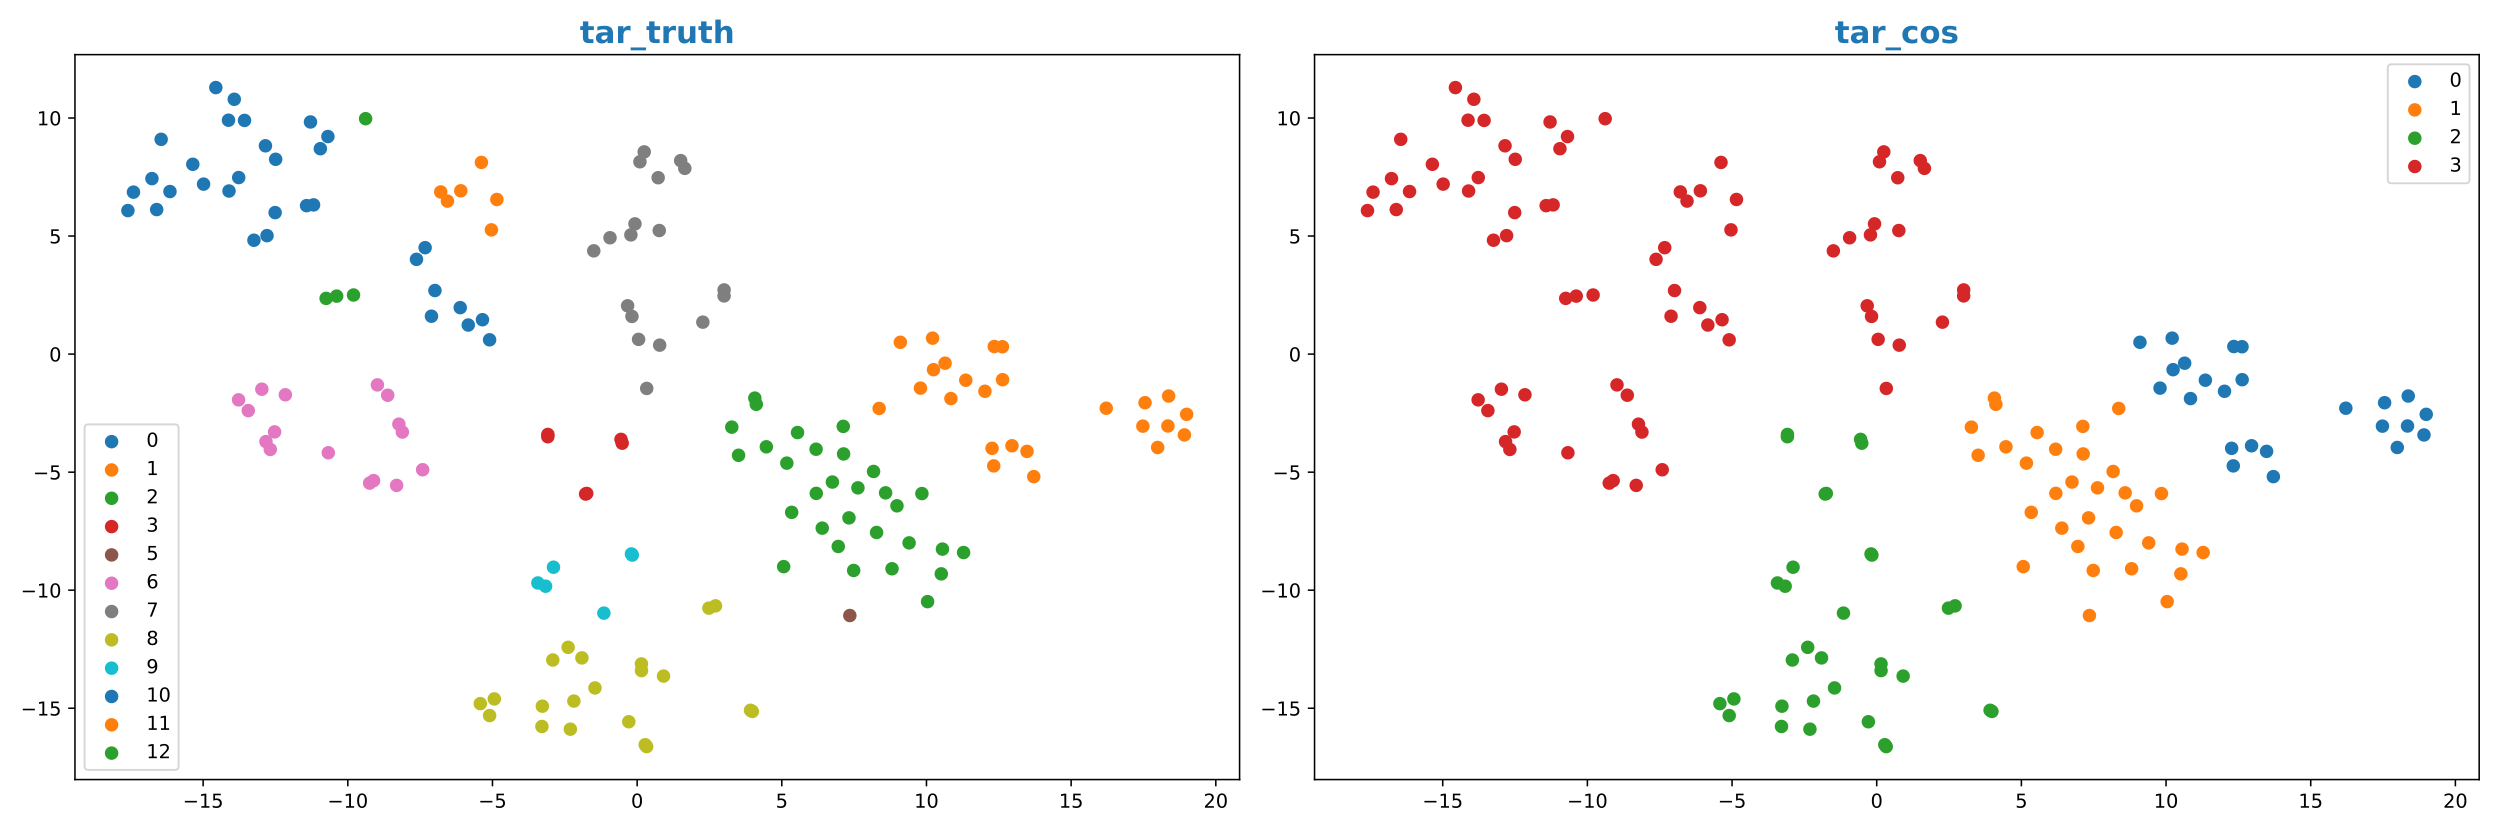 <?xml version="1.0" encoding="utf-8" standalone="no"?>
<!DOCTYPE svg PUBLIC "-//W3C//DTD SVG 1.1//EN"
  "http://www.w3.org/Graphics/SVG/1.1/DTD/svg11.dtd">
<!-- Created with matplotlib (https://matplotlib.org/) -->
<svg height="432pt" version="1.1" viewBox="0 0 1296 432" width="1296pt" xmlns="http://www.w3.org/2000/svg" xmlns:xlink="http://www.w3.org/1999/xlink">
 <defs>
  <style type="text/css">
*{stroke-linecap:butt;stroke-linejoin:round;}
  </style>
 </defs>
 <g id="figure_1">
  <g id="patch_1">
   <path d="M 0 432 
L 1296 432 
L 1296 0 
L 0 0 
z
" style="fill:#ffffff;"/>
  </g>
  <g id="axes_1">
   <g id="patch_2">
    <path d="M 38.86 404.12 
L 642.6 404.12 
L 642.6 28.32 
L 38.86 28.32 
z
" style="fill:#ffffff;"/>
   </g>
   <g id="PathCollection_1">
    <defs>
     <path d="M 0 3 
C 0.796 3 1.559 2.684 2.121 2.121 
C 2.684 1.559 3 0.796 3 0 
C 3 -0.796 2.684 -1.559 2.121 -2.121 
C 1.559 -2.684 0.796 -3 0 -3 
C -0.796 -3 -1.559 -2.684 -2.121 -2.121 
C -2.684 -1.559 -3 -0.796 -3 0 
C -3 0.796 -2.684 1.559 -2.121 2.121 
C -1.559 2.684 -0.796 3 0 3 
z
" id="m21a63c7721" style="stroke:#1f77b4;"/>
    </defs>
    <g clip-path="url(#pf2b7d8296e)">
     <use style="fill:#1f77b4;stroke:#1f77b4;" x="223.67" xlink:href="#m21a63c7721" y="163.926"/>
     <use style="fill:#1f77b4;stroke:#1f77b4;" x="238.584" xlink:href="#m21a63c7721" y="159.476"/>
     <use style="fill:#1f77b4;stroke:#1f77b4;" x="250.115" xlink:href="#m21a63c7721" y="165.742"/>
     <use style="fill:#1f77b4;stroke:#1f77b4;" x="253.803" xlink:href="#m21a63c7721" y="176.166"/>
     <use style="fill:#1f77b4;stroke:#1f77b4;" x="242.743" xlink:href="#m21a63c7721" y="168.492"/>
     <use style="fill:#1f77b4;stroke:#1f77b4;" x="225.473" xlink:href="#m21a63c7721" y="150.612"/>
     <use style="fill:#1f77b4;stroke:#1f77b4;" x="215.907" xlink:href="#m21a63c7721" y="134.446"/>
     <use style="fill:#1f77b4;stroke:#1f77b4;" x="220.39" xlink:href="#m21a63c7721" y="128.395"/>
    </g>
   </g>
   <g id="PathCollection_2">
    <defs>
     <path d="M 0 3 
C 0.796 3 1.559 2.684 2.121 2.121 
C 2.684 1.559 3 0.796 3 0 
C 3 -0.796 2.684 -1.559 2.121 -2.121 
C 1.559 -2.684 0.796 -3 0 -3 
C -0.796 -3 -1.559 -2.684 -2.121 -2.121 
C -2.684 -1.559 -3 -0.796 -3 0 
C -3 0.796 -2.684 1.559 -2.121 2.121 
C -1.559 2.684 -0.796 3 0 3 
z
" id="md61decb056" style="stroke:#ff7f0e;"/>
    </defs>
    <g clip-path="url(#pf2b7d8296e)">
     <use style="fill:#ff7f0e;stroke:#ff7f0e;" x="231.95" xlink:href="#md61decb056" y="104.233"/>
     <use style="fill:#ff7f0e;stroke:#ff7f0e;" x="254.745" xlink:href="#md61decb056" y="119.167"/>
     <use style="fill:#ff7f0e;stroke:#ff7f0e;" x="228.47" xlink:href="#md61decb056" y="99.497"/>
     <use style="fill:#ff7f0e;stroke:#ff7f0e;" x="238.88" xlink:href="#md61decb056" y="98.91"/>
     <use style="fill:#ff7f0e;stroke:#ff7f0e;" x="249.569" xlink:href="#md61decb056" y="84.197"/>
     <use style="fill:#ff7f0e;stroke:#ff7f0e;" x="257.582" xlink:href="#md61decb056" y="103.406"/>
    </g>
   </g>
   <g id="PathCollection_3">
    <defs>
     <path d="M 0 3 
C 0.796 3 1.559 2.684 2.121 2.121 
C 2.684 1.559 3 0.796 3 0 
C 3 -0.796 2.684 -1.559 2.121 -2.121 
C 1.559 -2.684 0.796 -3 0 -3 
C -0.796 -3 -1.559 -2.684 -2.121 -2.121 
C -2.684 -1.559 -3 -0.796 -3 0 
C -3 0.796 -2.684 1.559 -2.121 2.121 
C -1.559 2.684 -0.796 3 0 3 
z
" id="mff92c72ed3" style="stroke:#2ca02c;"/>
    </defs>
    <g clip-path="url(#pf2b7d8296e)">
     <use style="fill:#2ca02c;stroke:#2ca02c;" x="189.524" xlink:href="#mff92c72ed3" y="61.528"/>
     <use style="fill:#2ca02c;stroke:#2ca02c;" x="169.066" xlink:href="#mff92c72ed3" y="154.683"/>
     <use style="fill:#2ca02c;stroke:#2ca02c;" x="174.52" xlink:href="#mff92c72ed3" y="153.505"/>
     <use style="fill:#2ca02c;stroke:#2ca02c;" x="183.265" xlink:href="#mff92c72ed3" y="152.933"/>
    </g>
   </g>
   <g id="PathCollection_4">
    <defs>
     <path d="M 0 3 
C 0.796 3 1.559 2.684 2.121 2.121 
C 2.684 1.559 3 0.796 3 0 
C 3 -0.796 2.684 -1.559 2.121 -2.121 
C 1.559 -2.684 0.796 -3 0 -3 
C -0.796 -3 -1.559 -2.684 -2.121 -2.121 
C -2.684 -1.559 -3 -0.796 -3 0 
C -3 0.796 -2.684 1.559 -2.121 2.121 
C -1.559 2.684 -0.796 3 0 3 
z
" id="mc66cd84747" style="stroke:#d62728;"/>
    </defs>
    <g clip-path="url(#pf2b7d8296e)">
     <use style="fill:#d62728;stroke:#d62728;" x="304.157" xlink:href="#mc66cd84747" y="255.805"/>
     <use style="fill:#d62728;stroke:#d62728;" x="303.574" xlink:href="#mc66cd84747" y="256.101"/>
     <use style="fill:#d62728;stroke:#d62728;" x="321.93" xlink:href="#mc66cd84747" y="227.767"/>
     <use style="fill:#d62728;stroke:#d62728;" x="322.54" xlink:href="#mc66cd84747" y="229.753"/>
     <use style="fill:#d62728;stroke:#d62728;" x="283.985" xlink:href="#mc66cd84747" y="226.395"/>
     <use style="fill:#d62728;stroke:#d62728;" x="284.019" xlink:href="#mc66cd84747" y="225.218"/>
    </g>
   </g>
   <g id="PathCollection_5">
    <defs>
     <path d="M 0 3 
C 0.796 3 1.559 2.684 2.121 2.121 
C 2.684 1.559 3 0.796 3 0 
C 3 -0.796 2.684 -1.559 2.121 -2.121 
C 1.559 -2.684 0.796 -3 0 -3 
C -0.796 -3 -1.559 -2.684 -2.121 -2.121 
C -2.684 -1.559 -3 -0.796 -3 0 
C -3 0.796 -2.684 1.559 -2.121 2.121 
C -1.559 2.684 -0.796 3 0 3 
z
" id="m88b4151e77" style="stroke:#8c564b;"/>
    </defs>
    <g clip-path="url(#pf2b7d8296e)">
     <use style="fill:#8c564b;stroke:#8c564b;" x="440.553" xlink:href="#m88b4151e77" y="319.091"/>
    </g>
   </g>
   <g id="PathCollection_6">
    <defs>
     <path d="M 0 3 
C 0.796 3 1.559 2.684 2.121 2.121 
C 2.684 1.559 3 0.796 3 0 
C 3 -0.796 2.684 -1.559 2.121 -2.121 
C 1.559 -2.684 0.796 -3 0 -3 
C -0.796 -3 -1.559 -2.684 -2.121 -2.121 
C -2.684 -1.559 -3 -0.796 -3 0 
C -3 0.796 -2.684 1.559 -2.121 2.121 
C -1.559 2.684 -0.796 3 0 3 
z
" id="m98bc3c3578" style="stroke:#e377c2;"/>
    </defs>
    <g clip-path="url(#pf2b7d8296e)">
     <use style="fill:#e377c2;stroke:#e377c2;" x="208.58" xlink:href="#m98bc3c3578" y="223.985"/>
     <use style="fill:#e377c2;stroke:#e377c2;" x="206.784" xlink:href="#m98bc3c3578" y="219.883"/>
     <use style="fill:#e377c2;stroke:#e377c2;" x="140.113" xlink:href="#m98bc3c3578" y="232.989"/>
     <use style="fill:#e377c2;stroke:#e377c2;" x="135.734" xlink:href="#m98bc3c3578" y="201.768"/>
     <use style="fill:#e377c2;stroke:#e377c2;" x="170.197" xlink:href="#m98bc3c3578" y="234.707"/>
     <use style="fill:#e377c2;stroke:#e377c2;" x="147.926" xlink:href="#m98bc3c3578" y="204.655"/>
     <use style="fill:#e377c2;stroke:#e377c2;" x="123.671" xlink:href="#m98bc3c3578" y="207.275"/>
     <use style="fill:#e377c2;stroke:#e377c2;" x="142.35" xlink:href="#m98bc3c3578" y="223.899"/>
     <use style="fill:#e377c2;stroke:#e377c2;" x="137.877" xlink:href="#m98bc3c3578" y="228.925"/>
     <use style="fill:#e377c2;stroke:#e377c2;" x="128.715" xlink:href="#m98bc3c3578" y="212.855"/>
     <use style="fill:#e377c2;stroke:#e377c2;" x="200.985" xlink:href="#m98bc3c3578" y="204.883"/>
     <use style="fill:#e377c2;stroke:#e377c2;" x="195.65" xlink:href="#m98bc3c3578" y="199.526"/>
     <use style="fill:#e377c2;stroke:#e377c2;" x="191.629" xlink:href="#m98bc3c3578" y="250.444"/>
     <use style="fill:#e377c2;stroke:#e377c2;" x="193.665" xlink:href="#m98bc3c3578" y="249.151"/>
     <use style="fill:#e377c2;stroke:#e377c2;" x="219.099" xlink:href="#m98bc3c3578" y="243.515"/>
     <use style="fill:#e377c2;stroke:#e377c2;" x="205.614" xlink:href="#m98bc3c3578" y="251.626"/>
    </g>
   </g>
   <g id="PathCollection_7">
    <defs>
     <path d="M 0 3 
C 0.796 3 1.559 2.684 2.121 2.121 
C 2.684 1.559 3 0.796 3 0 
C 3 -0.796 2.684 -1.559 2.121 -2.121 
C 1.559 -2.684 0.796 -3 0 -3 
C -0.796 -3 -1.559 -2.684 -2.121 -2.121 
C -2.684 -1.559 -3 -0.796 -3 0 
C -3 0.796 -2.684 1.559 -2.121 2.121 
C -1.559 2.684 -0.796 3 0 3 
z
" id="mbb9976caf7" style="stroke:#7f7f7f;"/>
    </defs>
    <g clip-path="url(#pf2b7d8296e)">
     <use style="fill:#7f7f7f;stroke:#7f7f7f;" x="333.956" xlink:href="#mbb9976caf7" y="78.743"/>
     <use style="fill:#7f7f7f;stroke:#7f7f7f;" x="331.731" xlink:href="#mbb9976caf7" y="83.855"/>
     <use style="fill:#7f7f7f;stroke:#7f7f7f;" x="341.194" xlink:href="#mbb9976caf7" y="92.133"/>
     <use style="fill:#7f7f7f;stroke:#7f7f7f;" x="355.01" xlink:href="#mbb9976caf7" y="87.275"/>
     <use style="fill:#7f7f7f;stroke:#7f7f7f;" x="352.866" xlink:href="#mbb9976caf7" y="83.264"/>
     <use style="fill:#7f7f7f;stroke:#7f7f7f;" x="329.162" xlink:href="#mbb9976caf7" y="116.05"/>
     <use style="fill:#7f7f7f;stroke:#7f7f7f;" x="327.049" xlink:href="#mbb9976caf7" y="121.758"/>
     <use style="fill:#7f7f7f;stroke:#7f7f7f;" x="307.811" xlink:href="#mbb9976caf7" y="130.041"/>
     <use style="fill:#7f7f7f;stroke:#7f7f7f;" x="341.754" xlink:href="#mbb9976caf7" y="119.509"/>
     <use style="fill:#7f7f7f;stroke:#7f7f7f;" x="316.234" xlink:href="#mbb9976caf7" y="123.247"/>
     <use style="fill:#7f7f7f;stroke:#7f7f7f;" x="341.972" xlink:href="#mbb9976caf7" y="178.917"/>
     <use style="fill:#7f7f7f;stroke:#7f7f7f;" x="331.04" xlink:href="#mbb9976caf7" y="175.929"/>
     <use style="fill:#7f7f7f;stroke:#7f7f7f;" x="335.262" xlink:href="#mbb9976caf7" y="201.362"/>
     <use style="fill:#7f7f7f;stroke:#7f7f7f;" x="375.373" xlink:href="#mbb9976caf7" y="150.3"/>
     <use style="fill:#7f7f7f;stroke:#7f7f7f;" x="375.361" xlink:href="#mbb9976caf7" y="153.393"/>
     <use style="fill:#7f7f7f;stroke:#7f7f7f;" x="364.36" xlink:href="#mbb9976caf7" y="167.008"/>
     <use style="fill:#7f7f7f;stroke:#7f7f7f;" x="327.607" xlink:href="#mbb9976caf7" y="164.03"/>
     <use style="fill:#7f7f7f;stroke:#7f7f7f;" x="325.358" xlink:href="#mbb9976caf7" y="158.534"/>
    </g>
   </g>
   <g id="PathCollection_8">
    <defs>
     <path d="M 0 3 
C 0.796 3 1.559 2.684 2.121 2.121 
C 2.684 1.559 3 0.796 3 0 
C 3 -0.796 2.684 -1.559 2.121 -2.121 
C 1.559 -2.684 0.796 -3 0 -3 
C -0.796 -3 -1.559 -2.684 -2.121 -2.121 
C -2.684 -1.559 -3 -0.796 -3 0 
C -3 0.796 -2.684 1.559 -2.121 2.121 
C -1.559 2.684 -0.796 3 0 3 
z
" id="m65682065e2" style="stroke:#bcbd22;"/>
    </defs>
    <g clip-path="url(#pf2b7d8296e)">
     <use style="fill:#bcbd22;stroke:#bcbd22;" x="256.254" xlink:href="#m65682065e2" y="362.321"/>
     <use style="fill:#bcbd22;stroke:#bcbd22;" x="248.986" xlink:href="#m65682065e2" y="364.759"/>
     <use style="fill:#bcbd22;stroke:#bcbd22;" x="253.82" xlink:href="#m65682065e2" y="370.955"/>
     <use style="fill:#bcbd22;stroke:#bcbd22;" x="280.931" xlink:href="#m65682065e2" y="376.6"/>
     <use style="fill:#bcbd22;stroke:#bcbd22;" x="281.156" xlink:href="#m65682065e2" y="366.082"/>
     <use style="fill:#bcbd22;stroke:#bcbd22;" x="295.674" xlink:href="#m65682065e2" y="378.005"/>
     <use style="fill:#bcbd22;stroke:#bcbd22;" x="297.498" xlink:href="#m65682065e2" y="363.445"/>
     <use style="fill:#bcbd22;stroke:#bcbd22;" x="389.068" xlink:href="#m65682065e2" y="368.217"/>
     <use style="fill:#bcbd22;stroke:#bcbd22;" x="390.023" xlink:href="#m65682065e2" y="368.807"/>
     <use style="fill:#bcbd22;stroke:#bcbd22;" x="370.924" xlink:href="#m65682065e2" y="314.074"/>
     <use style="fill:#bcbd22;stroke:#bcbd22;" x="367.488" xlink:href="#m65682065e2" y="315.258"/>
     <use style="fill:#bcbd22;stroke:#bcbd22;" x="308.433" xlink:href="#m65682065e2" y="356.63"/>
     <use style="fill:#bcbd22;stroke:#bcbd22;" x="301.67" xlink:href="#m65682065e2" y="341.055"/>
     <use style="fill:#bcbd22;stroke:#bcbd22;" x="286.566" xlink:href="#m65682065e2" y="342.144"/>
     <use style="fill:#bcbd22;stroke:#bcbd22;" x="294.518" xlink:href="#m65682065e2" y="335.575"/>
     <use style="fill:#bcbd22;stroke:#bcbd22;" x="332.523" xlink:href="#m65682065e2" y="344.174"/>
     <use style="fill:#bcbd22;stroke:#bcbd22;" x="343.986" xlink:href="#m65682065e2" y="350.492"/>
     <use style="fill:#bcbd22;stroke:#bcbd22;" x="332.547" xlink:href="#m65682065e2" y="347.637"/>
     <use style="fill:#bcbd22;stroke:#bcbd22;" x="334.476" xlink:href="#m65682065e2" y="386.061"/>
     <use style="fill:#bcbd22;stroke:#bcbd22;" x="335.219" xlink:href="#m65682065e2" y="387.038"/>
     <use style="fill:#bcbd22;stroke:#bcbd22;" x="325.962" xlink:href="#m65682065e2" y="374.15"/>
    </g>
   </g>
   <g id="PathCollection_9">
    <defs>
     <path d="M 0 3 
C 0.796 3 1.559 2.684 2.121 2.121 
C 2.684 1.559 3 0.796 3 0 
C 3 -0.796 2.684 -1.559 2.121 -2.121 
C 1.559 -2.684 0.796 -3 0 -3 
C -0.796 -3 -1.559 -2.684 -2.121 -2.121 
C -2.684 -1.559 -3 -0.796 -3 0 
C -3 0.796 -2.684 1.559 -2.121 2.121 
C -1.559 2.684 -0.796 3 0 3 
z
" id="m421ade9ed7" style="stroke:#17becf;"/>
    </defs>
    <g clip-path="url(#pf2b7d8296e)">
     <use style="fill:#17becf;stroke:#17becf;" x="327.787" xlink:href="#m421ade9ed7" y="287.745"/>
     <use style="fill:#17becf;stroke:#17becf;" x="327.354" xlink:href="#m421ade9ed7" y="287.169"/>
     <use style="fill:#17becf;stroke:#17becf;" x="313.051" xlink:href="#m421ade9ed7" y="317.835"/>
     <use style="fill:#17becf;stroke:#17becf;" x="278.838" xlink:href="#m421ade9ed7" y="302.211"/>
     <use style="fill:#17becf;stroke:#17becf;" x="286.923" xlink:href="#m421ade9ed7" y="294.046"/>
     <use style="fill:#17becf;stroke:#17becf;" x="282.831" xlink:href="#m421ade9ed7" y="303.894"/>
    </g>
   </g>
   <g id="PathCollection_10">
    <g clip-path="url(#pf2b7d8296e)">
     <use style="fill:#1f77b4;stroke:#1f77b4;" x="162.542" xlink:href="#m21a63c7721" y="106.214"/>
     <use style="fill:#1f77b4;stroke:#1f77b4;" x="142.627" xlink:href="#m21a63c7721" y="110.212"/>
     <use style="fill:#1f77b4;stroke:#1f77b4;" x="138.416" xlink:href="#m21a63c7721" y="122.153"/>
     <use style="fill:#1f77b4;stroke:#1f77b4;" x="158.927" xlink:href="#m21a63c7721" y="106.604"/>
     <use style="fill:#1f77b4;stroke:#1f77b4;" x="131.634" xlink:href="#m21a63c7721" y="124.535"/>
     <use style="fill:#1f77b4;stroke:#1f77b4;" x="88.106" xlink:href="#m21a63c7721" y="99.292"/>
     <use style="fill:#1f77b4;stroke:#1f77b4;" x="81.225" xlink:href="#m21a63c7721" y="108.64"/>
     <use style="fill:#1f77b4;stroke:#1f77b4;" x="66.303" xlink:href="#m21a63c7721" y="109.16"/>
     <use style="fill:#1f77b4;stroke:#1f77b4;" x="69.19" xlink:href="#m21a63c7721" y="99.604"/>
     <use style="fill:#1f77b4;stroke:#1f77b4;" x="78.759" xlink:href="#m21a63c7721" y="92.594"/>
     <use style="fill:#1f77b4;stroke:#1f77b4;" x="118.449" xlink:href="#m21a63c7721" y="62.317"/>
     <use style="fill:#1f77b4;stroke:#1f77b4;" x="111.886" xlink:href="#m21a63c7721" y="45.402"/>
     <use style="fill:#1f77b4;stroke:#1f77b4;" x="121.447" xlink:href="#m21a63c7721" y="51.466"/>
     <use style="fill:#1f77b4;stroke:#1f77b4;" x="126.757" xlink:href="#m21a63c7721" y="62.426"/>
     <use style="fill:#1f77b4;stroke:#1f77b4;" x="142.905" xlink:href="#m21a63c7721" y="82.579"/>
     <use style="fill:#1f77b4;stroke:#1f77b4;" x="137.61" xlink:href="#m21a63c7721" y="75.576"/>
     <use style="fill:#1f77b4;stroke:#1f77b4;" x="105.537" xlink:href="#m21a63c7721" y="95.448"/>
     <use style="fill:#1f77b4;stroke:#1f77b4;" x="118.717" xlink:href="#m21a63c7721" y="99.019"/>
     <use style="fill:#1f77b4;stroke:#1f77b4;" x="123.747" xlink:href="#m21a63c7721" y="92.047"/>
     <use style="fill:#1f77b4;stroke:#1f77b4;" x="83.541" xlink:href="#m21a63c7721" y="72.232"/>
     <use style="fill:#1f77b4;stroke:#1f77b4;" x="99.945" xlink:href="#m21a63c7721" y="85.17"/>
     <use style="fill:#1f77b4;stroke:#1f77b4;" x="160.96" xlink:href="#m21a63c7721" y="63.226"/>
     <use style="fill:#1f77b4;stroke:#1f77b4;" x="169.988" xlink:href="#m21a63c7721" y="70.785"/>
     <use style="fill:#1f77b4;stroke:#1f77b4;" x="166.065" xlink:href="#m21a63c7721" y="77.086"/>
    </g>
   </g>
   <g id="PathCollection_11">
    <g clip-path="url(#pf2b7d8296e)">
     <use style="fill:#ff7f0e;stroke:#ff7f0e;" x="455.747" xlink:href="#md61decb056" y="211.735"/>
     <use style="fill:#ff7f0e;stroke:#ff7f0e;" x="466.743" xlink:href="#md61decb056" y="177.445"/>
     <use style="fill:#ff7f0e;stroke:#ff7f0e;" x="483.451" xlink:href="#md61decb056" y="175.292"/>
     <use style="fill:#ff7f0e;stroke:#ff7f0e;" x="483.931" xlink:href="#md61decb056" y="191.64"/>
     <use style="fill:#ff7f0e;stroke:#ff7f0e;" x="492.953" xlink:href="#md61decb056" y="206.623"/>
     <use style="fill:#ff7f0e;stroke:#ff7f0e;" x="489.922" xlink:href="#md61decb056" y="188.281"/>
     <use style="fill:#ff7f0e;stroke:#ff7f0e;" x="477.166" xlink:href="#md61decb056" y="201.198"/>
     <use style="fill:#ff7f0e;stroke:#ff7f0e;" x="500.658" xlink:href="#md61decb056" y="197.102"/>
     <use style="fill:#ff7f0e;stroke:#ff7f0e;" x="519.664" xlink:href="#md61decb056" y="179.75"/>
     <use style="fill:#ff7f0e;stroke:#ff7f0e;" x="515.418" xlink:href="#md61decb056" y="179.638"/>
     <use style="fill:#ff7f0e;stroke:#ff7f0e;" x="510.588" xlink:href="#md61decb056" y="202.842"/>
     <use style="fill:#ff7f0e;stroke:#ff7f0e;" x="519.735" xlink:href="#md61decb056" y="196.832"/>
     <use style="fill:#ff7f0e;stroke:#ff7f0e;" x="600.149" xlink:href="#md61decb056" y="231.973"/>
     <use style="fill:#ff7f0e;stroke:#ff7f0e;" x="605.454" xlink:href="#md61decb056" y="220.831"/>
     <use style="fill:#ff7f0e;stroke:#ff7f0e;" x="613.997" xlink:href="#md61decb056" y="225.464"/>
     <use style="fill:#ff7f0e;stroke:#ff7f0e;" x="573.478" xlink:href="#md61decb056" y="211.624"/>
     <use style="fill:#ff7f0e;stroke:#ff7f0e;" x="615.157" xlink:href="#md61decb056" y="214.789"/>
     <use style="fill:#ff7f0e;stroke:#ff7f0e;" x="605.828" xlink:href="#md61decb056" y="205.3"/>
     <use style="fill:#ff7f0e;stroke:#ff7f0e;" x="593.582" xlink:href="#md61decb056" y="208.772"/>
     <use style="fill:#ff7f0e;stroke:#ff7f0e;" x="592.458" xlink:href="#md61decb056" y="220.91"/>
     <use style="fill:#ff7f0e;stroke:#ff7f0e;" x="535.904" xlink:href="#md61decb056" y="247.08"/>
     <use style="fill:#ff7f0e;stroke:#ff7f0e;" x="515.14" xlink:href="#md61decb056" y="241.517"/>
     <use style="fill:#ff7f0e;stroke:#ff7f0e;" x="532.4" xlink:href="#md61decb056" y="233.987"/>
     <use style="fill:#ff7f0e;stroke:#ff7f0e;" x="524.611" xlink:href="#md61decb056" y="231.087"/>
     <use style="fill:#ff7f0e;stroke:#ff7f0e;" x="514.287" xlink:href="#md61decb056" y="232.414"/>
    </g>
   </g>
   <g id="PathCollection_12">
    <g clip-path="url(#pf2b7d8296e)">
     <use style="fill:#2ca02c;stroke:#2ca02c;" x="477.909" xlink:href="#mff92c72ed3" y="255.864"/>
     <use style="fill:#2ca02c;stroke:#2ca02c;" x="464.99" xlink:href="#mff92c72ed3" y="262.218"/>
     <use style="fill:#2ca02c;stroke:#2ca02c;" x="459.089" xlink:href="#mff92c72ed3" y="255.498"/>
     <use style="fill:#2ca02c;stroke:#2ca02c;" x="499.521" xlink:href="#mff92c72ed3" y="286.434"/>
     <use style="fill:#2ca02c;stroke:#2ca02c;" x="488.571" xlink:href="#mff92c72ed3" y="284.652"/>
     <use style="fill:#2ca02c;stroke:#2ca02c;" x="487.964" xlink:href="#mff92c72ed3" y="297.491"/>
     <use style="fill:#2ca02c;stroke:#2ca02c;" x="480.861" xlink:href="#mff92c72ed3" y="311.885"/>
     <use style="fill:#2ca02c;stroke:#2ca02c;" x="434.556" xlink:href="#mff92c72ed3" y="283.283"/>
     <use style="fill:#2ca02c;stroke:#2ca02c;" x="410.406" xlink:href="#mff92c72ed3" y="265.597"/>
     <use style="fill:#2ca02c;stroke:#2ca02c;" x="442.536" xlink:href="#mff92c72ed3" y="295.722"/>
     <use style="fill:#2ca02c;stroke:#2ca02c;" x="406.251" xlink:href="#mff92c72ed3" y="293.739"/>
     <use style="fill:#2ca02c;stroke:#2ca02c;" x="426.249" xlink:href="#mff92c72ed3" y="273.79"/>
     <use style="fill:#2ca02c;stroke:#2ca02c;" x="423.153" xlink:href="#mff92c72ed3" y="255.763"/>
     <use style="fill:#2ca02c;stroke:#2ca02c;" x="431.512" xlink:href="#mff92c72ed3" y="249.888"/>
     <use style="fill:#2ca02c;stroke:#2ca02c;" x="440.106" xlink:href="#mff92c72ed3" y="268.463"/>
     <use style="fill:#2ca02c;stroke:#2ca02c;" x="452.851" xlink:href="#mff92c72ed3" y="244.407"/>
     <use style="fill:#2ca02c;stroke:#2ca02c;" x="444.749" xlink:href="#mff92c72ed3" y="252.901"/>
     <use style="fill:#2ca02c;stroke:#2ca02c;" x="471.28" xlink:href="#mff92c72ed3" y="281.427"/>
     <use style="fill:#2ca02c;stroke:#2ca02c;" x="454.415" xlink:href="#mff92c72ed3" y="276.032"/>
     <use style="fill:#2ca02c;stroke:#2ca02c;" x="462.421" xlink:href="#mff92c72ed3" y="294.849"/>
     <use style="fill:#2ca02c;stroke:#2ca02c;" x="397.269" xlink:href="#mff92c72ed3" y="231.621"/>
     <use style="fill:#2ca02c;stroke:#2ca02c;" x="437.319" xlink:href="#mff92c72ed3" y="235.321"/>
     <use style="fill:#2ca02c;stroke:#2ca02c;" x="423.06" xlink:href="#mff92c72ed3" y="232.88"/>
     <use style="fill:#2ca02c;stroke:#2ca02c;" x="413.443" xlink:href="#mff92c72ed3" y="224.235"/>
     <use style="fill:#2ca02c;stroke:#2ca02c;" x="382.863" xlink:href="#mff92c72ed3" y="236.016"/>
     <use style="fill:#2ca02c;stroke:#2ca02c;" x="391.299" xlink:href="#mff92c72ed3" y="206.375"/>
     <use style="fill:#2ca02c;stroke:#2ca02c;" x="437.141" xlink:href="#mff92c72ed3" y="221.036"/>
     <use style="fill:#2ca02c;stroke:#2ca02c;" x="407.893" xlink:href="#mff92c72ed3" y="240.089"/>
     <use style="fill:#2ca02c;stroke:#2ca02c;" x="392.058" xlink:href="#mff92c72ed3" y="209.6"/>
     <use style="fill:#2ca02c;stroke:#2ca02c;" x="379.36" xlink:href="#mff92c72ed3" y="221.431"/>
    </g>
   </g>
   <g id="matplotlib.axis_1">
    <g id="xtick_1">
     <g id="line2d_1">
      <defs>
       <path d="M 0 0 
L 0 3.5 
" id="m9e7bbe17e2" style="stroke:#000000;stroke-width:0.8;"/>
      </defs>
      <g>
       <use style="stroke:#000000;stroke-width:0.8;" x="105.307" xlink:href="#m9e7bbe17e2" y="404.12"/>
      </g>
     </g>
     <g id="text_1">
      <!-- −15 -->
      <defs>
       <path d="M 10.594 35.5 
L 73.188 35.5 
L 73.188 27.203 
L 10.594 27.203 
z
" id="DejaVuSans-8722"/>
       <path d="M 12.406 8.297 
L 28.516 8.297 
L 28.516 63.922 
L 10.984 60.406 
L 10.984 69.391 
L 28.422 72.906 
L 38.281 72.906 
L 38.281 8.297 
L 54.391 8.297 
L 54.391 0 
L 12.406 0 
z
" id="DejaVuSans-49"/>
       <path d="M 10.797 72.906 
L 49.516 72.906 
L 49.516 64.594 
L 19.828 64.594 
L 19.828 46.734 
Q 21.969 47.469 24.109 47.828 
Q 26.266 48.188 28.422 48.188 
Q 40.625 48.188 47.75 41.5 
Q 54.891 34.812 54.891 23.391 
Q 54.891 11.625 47.562 5.094 
Q 40.234 -1.422 26.906 -1.422 
Q 22.312 -1.422 17.547 -0.641 
Q 12.797 0.141 7.719 1.703 
L 7.719 11.625 
Q 12.109 9.234 16.797 8.062 
Q 21.484 6.891 26.703 6.891 
Q 35.156 6.891 40.078 11.328 
Q 45.016 15.766 45.016 23.391 
Q 45.016 31 40.078 35.438 
Q 35.156 39.891 26.703 39.891 
Q 22.75 39.891 18.812 39.016 
Q 14.891 38.141 10.797 36.281 
z
" id="DejaVuSans-53"/>
      </defs>
      <g transform="translate(94.755 418.718)scale(0.1 -0.1)">
       <use xlink:href="#DejaVuSans-8722"/>
       <use x="83.789" xlink:href="#DejaVuSans-49"/>
       <use x="147.412" xlink:href="#DejaVuSans-53"/>
      </g>
     </g>
    </g>
    <g id="xtick_2">
     <g id="line2d_2">
      <g>
       <use style="stroke:#000000;stroke-width:0.8;" x="180.302" xlink:href="#m9e7bbe17e2" y="404.12"/>
      </g>
     </g>
     <g id="text_2">
      <!-- −10 -->
      <defs>
       <path d="M 31.781 66.406 
Q 24.172 66.406 20.328 58.906 
Q 16.5 51.422 16.5 36.375 
Q 16.5 21.391 20.328 13.891 
Q 24.172 6.391 31.781 6.391 
Q 39.453 6.391 43.281 13.891 
Q 47.125 21.391 47.125 36.375 
Q 47.125 51.422 43.281 58.906 
Q 39.453 66.406 31.781 66.406 
z
M 31.781 74.219 
Q 44.047 74.219 50.516 64.516 
Q 56.984 54.828 56.984 36.375 
Q 56.984 17.969 50.516 8.266 
Q 44.047 -1.422 31.781 -1.422 
Q 19.531 -1.422 13.062 8.266 
Q 6.594 17.969 6.594 36.375 
Q 6.594 54.828 13.062 64.516 
Q 19.531 74.219 31.781 74.219 
z
" id="DejaVuSans-48"/>
      </defs>
      <g transform="translate(169.75 418.718)scale(0.1 -0.1)">
       <use xlink:href="#DejaVuSans-8722"/>
       <use x="83.789" xlink:href="#DejaVuSans-49"/>
       <use x="147.412" xlink:href="#DejaVuSans-48"/>
      </g>
     </g>
    </g>
    <g id="xtick_3">
     <g id="line2d_3">
      <g>
       <use style="stroke:#000000;stroke-width:0.8;" x="255.297" xlink:href="#m9e7bbe17e2" y="404.12"/>
      </g>
     </g>
     <g id="text_3">
      <!-- −5 -->
      <g transform="translate(247.926 418.718)scale(0.1 -0.1)">
       <use xlink:href="#DejaVuSans-8722"/>
       <use x="83.789" xlink:href="#DejaVuSans-53"/>
      </g>
     </g>
    </g>
    <g id="xtick_4">
     <g id="line2d_4">
      <g>
       <use style="stroke:#000000;stroke-width:0.8;" x="330.293" xlink:href="#m9e7bbe17e2" y="404.12"/>
      </g>
     </g>
     <g id="text_4">
      <!-- 0 -->
      <g transform="translate(327.111 418.718)scale(0.1 -0.1)">
       <use xlink:href="#DejaVuSans-48"/>
      </g>
     </g>
    </g>
    <g id="xtick_5">
     <g id="line2d_5">
      <g>
       <use style="stroke:#000000;stroke-width:0.8;" x="405.288" xlink:href="#m9e7bbe17e2" y="404.12"/>
      </g>
     </g>
     <g id="text_5">
      <!-- 5 -->
      <g transform="translate(402.106 418.718)scale(0.1 -0.1)">
       <use xlink:href="#DejaVuSans-53"/>
      </g>
     </g>
    </g>
    <g id="xtick_6">
     <g id="line2d_6">
      <g>
       <use style="stroke:#000000;stroke-width:0.8;" x="480.283" xlink:href="#m9e7bbe17e2" y="404.12"/>
      </g>
     </g>
     <g id="text_6">
      <!-- 10 -->
      <g transform="translate(473.92 418.718)scale(0.1 -0.1)">
       <use xlink:href="#DejaVuSans-49"/>
       <use x="63.623" xlink:href="#DejaVuSans-48"/>
      </g>
     </g>
    </g>
    <g id="xtick_7">
     <g id="line2d_7">
      <g>
       <use style="stroke:#000000;stroke-width:0.8;" x="555.278" xlink:href="#m9e7bbe17e2" y="404.12"/>
      </g>
     </g>
     <g id="text_7">
      <!-- 15 -->
      <g transform="translate(548.915 418.718)scale(0.1 -0.1)">
       <use xlink:href="#DejaVuSans-49"/>
       <use x="63.623" xlink:href="#DejaVuSans-53"/>
      </g>
     </g>
    </g>
    <g id="xtick_8">
     <g id="line2d_8">
      <g>
       <use style="stroke:#000000;stroke-width:0.8;" x="630.273" xlink:href="#m9e7bbe17e2" y="404.12"/>
      </g>
     </g>
     <g id="text_8">
      <!-- 20 -->
      <defs>
       <path d="M 19.188 8.297 
L 53.609 8.297 
L 53.609 0 
L 7.328 0 
L 7.328 8.297 
Q 12.938 14.109 22.625 23.891 
Q 32.328 33.688 34.812 36.531 
Q 39.547 41.844 41.422 45.531 
Q 43.312 49.219 43.312 52.781 
Q 43.312 58.594 39.234 62.25 
Q 35.156 65.922 28.609 65.922 
Q 23.969 65.922 18.812 64.312 
Q 13.672 62.703 7.812 59.422 
L 7.812 69.391 
Q 13.766 71.781 18.938 73 
Q 24.125 74.219 28.422 74.219 
Q 39.75 74.219 46.484 68.547 
Q 53.219 62.891 53.219 53.422 
Q 53.219 48.922 51.531 44.891 
Q 49.859 40.875 45.406 35.406 
Q 44.188 33.984 37.641 27.219 
Q 31.109 20.453 19.188 8.297 
z
" id="DejaVuSans-50"/>
      </defs>
      <g transform="translate(623.911 418.718)scale(0.1 -0.1)">
       <use xlink:href="#DejaVuSans-50"/>
       <use x="63.623" xlink:href="#DejaVuSans-48"/>
      </g>
     </g>
    </g>
   </g>
   <g id="matplotlib.axis_2">
    <g id="ytick_1">
     <g id="line2d_9">
      <defs>
       <path d="M 0 0 
L -3.5 0 
" id="m0984d3ca00" style="stroke:#000000;stroke-width:0.8;"/>
      </defs>
      <g>
       <use style="stroke:#000000;stroke-width:0.8;" x="38.86" xlink:href="#m0984d3ca00" y="367.15"/>
      </g>
     </g>
     <g id="text_9">
      <!-- −15 -->
      <g transform="translate(10.755 370.949)scale(0.1 -0.1)">
       <use xlink:href="#DejaVuSans-8722"/>
       <use x="83.789" xlink:href="#DejaVuSans-49"/>
       <use x="147.412" xlink:href="#DejaVuSans-53"/>
      </g>
     </g>
    </g>
    <g id="ytick_2">
     <g id="line2d_10">
      <g>
       <use style="stroke:#000000;stroke-width:0.8;" x="38.86" xlink:href="#m0984d3ca00" y="305.955"/>
      </g>
     </g>
     <g id="text_10">
      <!-- −10 -->
      <g transform="translate(10.755 309.754)scale(0.1 -0.1)">
       <use xlink:href="#DejaVuSans-8722"/>
       <use x="83.789" xlink:href="#DejaVuSans-49"/>
       <use x="147.412" xlink:href="#DejaVuSans-48"/>
      </g>
     </g>
    </g>
    <g id="ytick_3">
     <g id="line2d_11">
      <g>
       <use style="stroke:#000000;stroke-width:0.8;" x="38.86" xlink:href="#m0984d3ca00" y="244.761"/>
      </g>
     </g>
     <g id="text_11">
      <!-- −5 -->
      <g transform="translate(17.118 248.56)scale(0.1 -0.1)">
       <use xlink:href="#DejaVuSans-8722"/>
       <use x="83.789" xlink:href="#DejaVuSans-53"/>
      </g>
     </g>
    </g>
    <g id="ytick_4">
     <g id="line2d_12">
      <g>
       <use style="stroke:#000000;stroke-width:0.8;" x="38.86" xlink:href="#m0984d3ca00" y="183.566"/>
      </g>
     </g>
     <g id="text_12">
      <!-- 0 -->
      <g transform="translate(25.497 187.366)scale(0.1 -0.1)">
       <use xlink:href="#DejaVuSans-48"/>
      </g>
     </g>
    </g>
    <g id="ytick_5">
     <g id="line2d_13">
      <g>
       <use style="stroke:#000000;stroke-width:0.8;" x="38.86" xlink:href="#m0984d3ca00" y="122.372"/>
      </g>
     </g>
     <g id="text_13">
      <!-- 5 -->
      <g transform="translate(25.497 126.171)scale(0.1 -0.1)">
       <use xlink:href="#DejaVuSans-53"/>
      </g>
     </g>
    </g>
    <g id="ytick_6">
     <g id="line2d_14">
      <g>
       <use style="stroke:#000000;stroke-width:0.8;" x="38.86" xlink:href="#m0984d3ca00" y="61.177"/>
      </g>
     </g>
     <g id="text_14">
      <!-- 10 -->
      <g transform="translate(19.135 64.977)scale(0.1 -0.1)">
       <use xlink:href="#DejaVuSans-49"/>
       <use x="63.623" xlink:href="#DejaVuSans-48"/>
      </g>
     </g>
    </g>
   </g>
   <g id="patch_3">
    <path d="M 38.86 404.12 
L 38.86 28.32 
" style="fill:none;stroke:#000000;stroke-linecap:square;stroke-linejoin:miter;stroke-width:0.8;"/>
   </g>
   <g id="patch_4">
    <path d="M 642.6 404.12 
L 642.6 28.32 
" style="fill:none;stroke:#000000;stroke-linecap:square;stroke-linejoin:miter;stroke-width:0.8;"/>
   </g>
   <g id="patch_5">
    <path d="M 38.86 404.12 
L 642.6 404.12 
" style="fill:none;stroke:#000000;stroke-linecap:square;stroke-linejoin:miter;stroke-width:0.8;"/>
   </g>
   <g id="patch_6">
    <path d="M 38.86 28.32 
L 642.6 28.32 
" style="fill:none;stroke:#000000;stroke-linecap:square;stroke-linejoin:miter;stroke-width:0.8;"/>
   </g>
   <g id="text_15">
    <!-- tar_truth -->
    <defs>
     <path d="M 27.484 70.219 
L 27.484 54.688 
L 45.516 54.688 
L 45.516 42.188 
L 27.484 42.188 
L 27.484 19 
Q 27.484 15.188 29 13.844 
Q 30.516 12.5 35.016 12.5 
L 44 12.5 
L 44 0 
L 29 0 
Q 18.656 0 14.328 4.312 
Q 10.016 8.641 10.016 19 
L 10.016 42.188 
L 1.312 42.188 
L 1.312 54.688 
L 10.016 54.688 
L 10.016 70.219 
z
" id="DejaVuSans-Bold-116"/>
     <path d="M 32.906 24.609 
Q 27.438 24.609 24.672 22.75 
Q 21.922 20.906 21.922 17.281 
Q 21.922 13.969 24.141 12.078 
Q 26.375 10.203 30.328 10.203 
Q 35.25 10.203 38.625 13.734 
Q 42 17.281 42 22.609 
L 42 24.609 
z
M 59.625 31.203 
L 59.625 0 
L 42 0 
L 42 8.109 
Q 38.484 3.125 34.078 0.844 
Q 29.688 -1.422 23.391 -1.422 
Q 14.891 -1.422 9.594 3.531 
Q 4.297 8.5 4.297 16.406 
Q 4.297 26.031 10.906 30.516 
Q 17.531 35.016 31.688 35.016 
L 42 35.016 
L 42 36.375 
Q 42 40.531 38.719 42.453 
Q 35.453 44.391 28.516 44.391 
Q 22.906 44.391 18.062 43.266 
Q 13.234 42.141 9.078 39.891 
L 9.078 53.219 
Q 14.703 54.594 20.359 55.297 
Q 26.031 56 31.688 56 
Q 46.484 56 53.047 50.172 
Q 59.625 44.344 59.625 31.203 
z
" id="DejaVuSans-Bold-97"/>
     <path d="M 49.031 39.797 
Q 46.734 40.875 44.453 41.375 
Q 42.188 41.891 39.891 41.891 
Q 33.156 41.891 29.516 37.562 
Q 25.875 33.25 25.875 25.203 
L 25.875 0 
L 8.406 0 
L 8.406 54.688 
L 25.875 54.688 
L 25.875 45.703 
Q 29.25 51.078 33.609 53.531 
Q 37.984 56 44.094 56 
Q 44.969 56 45.984 55.922 
Q 47.016 55.859 48.969 55.609 
z
" id="DejaVuSans-Bold-114"/>
     <path d="M 50 -14.312 
L 50 -23.578 
L 0 -23.578 
L 0 -14.312 
z
" id="DejaVuSans-Bold-95"/>
     <path d="M 7.812 21.297 
L 7.812 54.688 
L 25.391 54.688 
L 25.391 49.219 
Q 25.391 44.781 25.344 38.062 
Q 25.297 31.344 25.297 29.109 
Q 25.297 22.516 25.641 19.609 
Q 25.984 16.703 26.812 15.375 
Q 27.875 13.672 29.609 12.734 
Q 31.344 11.812 33.594 11.812 
Q 39.062 11.812 42.188 16.016 
Q 45.312 20.219 45.312 27.688 
L 45.312 54.688 
L 62.797 54.688 
L 62.797 0 
L 45.312 0 
L 45.312 7.906 
Q 41.359 3.125 36.938 0.844 
Q 32.516 -1.422 27.203 -1.422 
Q 17.719 -1.422 12.766 4.391 
Q 7.812 10.203 7.812 21.297 
z
" id="DejaVuSans-Bold-117"/>
     <path d="M 63.375 33.297 
L 63.375 0 
L 45.797 0 
L 45.797 5.422 
L 45.797 25.391 
Q 45.797 32.562 45.484 35.25 
Q 45.172 37.938 44.391 39.203 
Q 43.359 40.922 41.594 41.875 
Q 39.844 42.828 37.594 42.828 
Q 32.125 42.828 29 38.594 
Q 25.875 34.375 25.875 26.906 
L 25.875 0 
L 8.406 0 
L 8.406 75.984 
L 25.875 75.984 
L 25.875 46.688 
Q 29.828 51.469 34.266 53.734 
Q 38.719 56 44.094 56 
Q 53.562 56 58.469 50.188 
Q 63.375 44.391 63.375 33.297 
z
" id="DejaVuSans-Bold-104"/>
    </defs>
    <g style="fill:#1f77b4;" transform="translate(300.58 22.32)scale(0.16 -0.16)">
     <use xlink:href="#DejaVuSans-Bold-116"/>
     <use x="47.803" xlink:href="#DejaVuSans-Bold-97"/>
     <use x="115.283" xlink:href="#DejaVuSans-Bold-114"/>
     <use x="164.6" xlink:href="#DejaVuSans-Bold-95"/>
     <use x="214.6" xlink:href="#DejaVuSans-Bold-116"/>
     <use x="262.402" xlink:href="#DejaVuSans-Bold-114"/>
     <use x="311.719" xlink:href="#DejaVuSans-Bold-117"/>
     <use x="382.91" xlink:href="#DejaVuSans-Bold-116"/>
     <use x="430.713" xlink:href="#DejaVuSans-Bold-104"/>
    </g>
   </g>
   <g id="legend_1">
    <g id="patch_7">
     <path d="M 45.86 399.12 
L 90.585 399.12 
Q 92.585 399.12 92.585 397.12 
L 92.585 221.982 
Q 92.585 219.982 90.585 219.982 
L 45.86 219.982 
Q 43.86 219.982 43.86 221.982 
L 43.86 397.12 
Q 43.86 399.12 45.86 399.12 
z
" style="fill:#ffffff;opacity:0.8;stroke:#cccccc;stroke-linejoin:miter;"/>
    </g>
    <g id="PathCollection_13">
     <g>
      <use style="fill:#1f77b4;stroke:#1f77b4;" x="57.86" xlink:href="#m21a63c7721" y="228.956"/>
     </g>
    </g>
    <g id="text_16">
     <!-- 0 -->
     <g transform="translate(75.86 231.581)scale(0.1 -0.1)">
      <use xlink:href="#DejaVuSans-48"/>
     </g>
    </g>
    <g id="PathCollection_14">
     <g>
      <use style="fill:#ff7f0e;stroke:#ff7f0e;" x="57.86" xlink:href="#md61decb056" y="243.634"/>
     </g>
    </g>
    <g id="text_17">
     <!-- 1 -->
     <g transform="translate(75.86 246.259)scale(0.1 -0.1)">
      <use xlink:href="#DejaVuSans-49"/>
     </g>
    </g>
    <g id="PathCollection_15">
     <g>
      <use style="fill:#2ca02c;stroke:#2ca02c;" x="57.86" xlink:href="#mff92c72ed3" y="258.312"/>
     </g>
    </g>
    <g id="text_18">
     <!-- 2 -->
     <g transform="translate(75.86 260.937)scale(0.1 -0.1)">
      <use xlink:href="#DejaVuSans-50"/>
     </g>
    </g>
    <g id="PathCollection_16">
     <g>
      <use style="fill:#d62728;stroke:#d62728;" x="57.86" xlink:href="#mc66cd84747" y="272.99"/>
     </g>
    </g>
    <g id="text_19">
     <!-- 3 -->
     <defs>
      <path d="M 40.578 39.312 
Q 47.656 37.797 51.625 33 
Q 55.609 28.219 55.609 21.188 
Q 55.609 10.406 48.188 4.484 
Q 40.766 -1.422 27.094 -1.422 
Q 22.516 -1.422 17.656 -0.516 
Q 12.797 0.391 7.625 2.203 
L 7.625 11.719 
Q 11.719 9.328 16.594 8.109 
Q 21.484 6.891 26.812 6.891 
Q 36.078 6.891 40.938 10.547 
Q 45.797 14.203 45.797 21.188 
Q 45.797 27.641 41.281 31.266 
Q 36.766 34.906 28.719 34.906 
L 20.219 34.906 
L 20.219 43.016 
L 29.109 43.016 
Q 36.375 43.016 40.234 45.922 
Q 44.094 48.828 44.094 54.297 
Q 44.094 59.906 40.109 62.906 
Q 36.141 65.922 28.719 65.922 
Q 24.656 65.922 20.016 65.031 
Q 15.375 64.156 9.812 62.312 
L 9.812 71.094 
Q 15.438 72.656 20.344 73.438 
Q 25.25 74.219 29.594 74.219 
Q 40.828 74.219 47.359 69.109 
Q 53.906 64.016 53.906 55.328 
Q 53.906 49.266 50.438 45.094 
Q 46.969 40.922 40.578 39.312 
z
" id="DejaVuSans-51"/>
     </defs>
     <g transform="translate(75.86 275.615)scale(0.1 -0.1)">
      <use xlink:href="#DejaVuSans-51"/>
     </g>
    </g>
    <g id="PathCollection_17">
     <g>
      <use style="fill:#8c564b;stroke:#8c564b;" x="57.86" xlink:href="#m88b4151e77" y="287.668"/>
     </g>
    </g>
    <g id="text_20">
     <!-- 5 -->
     <g transform="translate(75.86 290.293)scale(0.1 -0.1)">
      <use xlink:href="#DejaVuSans-53"/>
     </g>
    </g>
    <g id="PathCollection_18">
     <g>
      <use style="fill:#e377c2;stroke:#e377c2;" x="57.86" xlink:href="#m98bc3c3578" y="302.347"/>
     </g>
    </g>
    <g id="text_21">
     <!-- 6 -->
     <defs>
      <path d="M 33.016 40.375 
Q 26.375 40.375 22.484 35.828 
Q 18.609 31.297 18.609 23.391 
Q 18.609 15.531 22.484 10.953 
Q 26.375 6.391 33.016 6.391 
Q 39.656 6.391 43.531 10.953 
Q 47.406 15.531 47.406 23.391 
Q 47.406 31.297 43.531 35.828 
Q 39.656 40.375 33.016 40.375 
z
M 52.594 71.297 
L 52.594 62.312 
Q 48.875 64.062 45.094 64.984 
Q 41.312 65.922 37.594 65.922 
Q 27.828 65.922 22.672 59.328 
Q 17.531 52.734 16.797 39.406 
Q 19.672 43.656 24.016 45.922 
Q 28.375 48.188 33.594 48.188 
Q 44.578 48.188 50.953 41.516 
Q 57.328 34.859 57.328 23.391 
Q 57.328 12.156 50.688 5.359 
Q 44.047 -1.422 33.016 -1.422 
Q 20.359 -1.422 13.672 8.266 
Q 6.984 17.969 6.984 36.375 
Q 6.984 53.656 15.188 63.938 
Q 23.391 74.219 37.203 74.219 
Q 40.922 74.219 44.703 73.484 
Q 48.484 72.75 52.594 71.297 
z
" id="DejaVuSans-54"/>
     </defs>
     <g transform="translate(75.86 304.972)scale(0.1 -0.1)">
      <use xlink:href="#DejaVuSans-54"/>
     </g>
    </g>
    <g id="PathCollection_19">
     <g>
      <use style="fill:#7f7f7f;stroke:#7f7f7f;" x="57.86" xlink:href="#mbb9976caf7" y="317.025"/>
     </g>
    </g>
    <g id="text_22">
     <!-- 7 -->
     <defs>
      <path d="M 8.203 72.906 
L 55.078 72.906 
L 55.078 68.703 
L 28.609 0 
L 18.312 0 
L 43.219 64.594 
L 8.203 64.594 
z
" id="DejaVuSans-55"/>
     </defs>
     <g transform="translate(75.86 319.65)scale(0.1 -0.1)">
      <use xlink:href="#DejaVuSans-55"/>
     </g>
    </g>
    <g id="PathCollection_20">
     <g>
      <use style="fill:#bcbd22;stroke:#bcbd22;" x="57.86" xlink:href="#m65682065e2" y="331.703"/>
     </g>
    </g>
    <g id="text_23">
     <!-- 8 -->
     <defs>
      <path d="M 31.781 34.625 
Q 24.75 34.625 20.719 30.859 
Q 16.703 27.094 16.703 20.516 
Q 16.703 13.922 20.719 10.156 
Q 24.75 6.391 31.781 6.391 
Q 38.812 6.391 42.859 10.172 
Q 46.922 13.969 46.922 20.516 
Q 46.922 27.094 42.891 30.859 
Q 38.875 34.625 31.781 34.625 
z
M 21.922 38.812 
Q 15.578 40.375 12.031 44.719 
Q 8.5 49.078 8.5 55.328 
Q 8.5 64.062 14.719 69.141 
Q 20.953 74.219 31.781 74.219 
Q 42.672 74.219 48.875 69.141 
Q 55.078 64.062 55.078 55.328 
Q 55.078 49.078 51.531 44.719 
Q 48 40.375 41.703 38.812 
Q 48.828 37.156 52.797 32.312 
Q 56.781 27.484 56.781 20.516 
Q 56.781 9.906 50.312 4.234 
Q 43.844 -1.422 31.781 -1.422 
Q 19.734 -1.422 13.25 4.234 
Q 6.781 9.906 6.781 20.516 
Q 6.781 27.484 10.781 32.312 
Q 14.797 37.156 21.922 38.812 
z
M 18.312 54.391 
Q 18.312 48.734 21.844 45.562 
Q 25.391 42.391 31.781 42.391 
Q 38.141 42.391 41.719 45.562 
Q 45.312 48.734 45.312 54.391 
Q 45.312 60.062 41.719 63.234 
Q 38.141 66.406 31.781 66.406 
Q 25.391 66.406 21.844 63.234 
Q 18.312 60.062 18.312 54.391 
z
" id="DejaVuSans-56"/>
     </defs>
     <g transform="translate(75.86 334.328)scale(0.1 -0.1)">
      <use xlink:href="#DejaVuSans-56"/>
     </g>
    </g>
    <g id="PathCollection_21">
     <g>
      <use style="fill:#17becf;stroke:#17becf;" x="57.86" xlink:href="#m421ade9ed7" y="346.381"/>
     </g>
    </g>
    <g id="text_24">
     <!-- 9 -->
     <defs>
      <path d="M 10.984 1.516 
L 10.984 10.5 
Q 14.703 8.734 18.5 7.812 
Q 22.312 6.891 25.984 6.891 
Q 35.75 6.891 40.891 13.453 
Q 46.047 20.016 46.781 33.406 
Q 43.953 29.203 39.594 26.953 
Q 35.25 24.703 29.984 24.703 
Q 19.047 24.703 12.672 31.312 
Q 6.297 37.938 6.297 49.422 
Q 6.297 60.641 12.938 67.422 
Q 19.578 74.219 30.609 74.219 
Q 43.266 74.219 49.922 64.516 
Q 56.594 54.828 56.594 36.375 
Q 56.594 19.141 48.406 8.859 
Q 40.234 -1.422 26.422 -1.422 
Q 22.703 -1.422 18.891 -0.688 
Q 15.094 0.047 10.984 1.516 
z
M 30.609 32.422 
Q 37.25 32.422 41.125 36.953 
Q 45.016 41.5 45.016 49.422 
Q 45.016 57.281 41.125 61.844 
Q 37.25 66.406 30.609 66.406 
Q 23.969 66.406 20.094 61.844 
Q 16.219 57.281 16.219 49.422 
Q 16.219 41.5 20.094 36.953 
Q 23.969 32.422 30.609 32.422 
z
" id="DejaVuSans-57"/>
     </defs>
     <g transform="translate(75.86 349.006)scale(0.1 -0.1)">
      <use xlink:href="#DejaVuSans-57"/>
     </g>
    </g>
    <g id="PathCollection_22">
     <g>
      <use style="fill:#1f77b4;stroke:#1f77b4;" x="57.86" xlink:href="#m21a63c7721" y="361.059"/>
     </g>
    </g>
    <g id="text_25">
     <!-- 10 -->
     <g transform="translate(75.86 363.684)scale(0.1 -0.1)">
      <use xlink:href="#DejaVuSans-49"/>
      <use x="63.623" xlink:href="#DejaVuSans-48"/>
     </g>
    </g>
    <g id="PathCollection_23">
     <g>
      <use style="fill:#ff7f0e;stroke:#ff7f0e;" x="57.86" xlink:href="#md61decb056" y="375.737"/>
     </g>
    </g>
    <g id="text_26">
     <!-- 11 -->
     <g transform="translate(75.86 378.362)scale(0.1 -0.1)">
      <use xlink:href="#DejaVuSans-49"/>
      <use x="63.623" xlink:href="#DejaVuSans-49"/>
     </g>
    </g>
    <g id="PathCollection_24">
     <g>
      <use style="fill:#2ca02c;stroke:#2ca02c;" x="57.86" xlink:href="#mff92c72ed3" y="390.415"/>
     </g>
    </g>
    <g id="text_27">
     <!-- 12 -->
     <g transform="translate(75.86 393.04)scale(0.1 -0.1)">
      <use xlink:href="#DejaVuSans-49"/>
      <use x="63.623" xlink:href="#DejaVuSans-50"/>
     </g>
    </g>
   </g>
  </g>
  <g id="axes_2">
   <g id="patch_8">
    <path d="M 681.46 404.12 
L 1285.2 404.12 
L 1285.2 28.32 
L 681.46 28.32 
z
" style="fill:#ffffff;"/>
   </g>
   <g id="PathCollection_25">
    <g clip-path="url(#pb34f68677b)">
     <use style="fill:#1f77b4;stroke:#1f77b4;" x="1109.343" xlink:href="#m21a63c7721" y="177.445"/>
     <use style="fill:#1f77b4;stroke:#1f77b4;" x="1126.051" xlink:href="#m21a63c7721" y="175.292"/>
     <use style="fill:#1f77b4;stroke:#1f77b4;" x="1126.531" xlink:href="#m21a63c7721" y="191.64"/>
     <use style="fill:#1f77b4;stroke:#1f77b4;" x="1135.553" xlink:href="#m21a63c7721" y="206.623"/>
     <use style="fill:#1f77b4;stroke:#1f77b4;" x="1132.522" xlink:href="#m21a63c7721" y="188.281"/>
     <use style="fill:#1f77b4;stroke:#1f77b4;" x="1119.766" xlink:href="#m21a63c7721" y="201.198"/>
     <use style="fill:#1f77b4;stroke:#1f77b4;" x="1143.258" xlink:href="#m21a63c7721" y="197.102"/>
     <use style="fill:#1f77b4;stroke:#1f77b4;" x="1162.264" xlink:href="#m21a63c7721" y="179.75"/>
     <use style="fill:#1f77b4;stroke:#1f77b4;" x="1158.018" xlink:href="#m21a63c7721" y="179.638"/>
     <use style="fill:#1f77b4;stroke:#1f77b4;" x="1153.188" xlink:href="#m21a63c7721" y="202.842"/>
     <use style="fill:#1f77b4;stroke:#1f77b4;" x="1162.335" xlink:href="#m21a63c7721" y="196.832"/>
     <use style="fill:#1f77b4;stroke:#1f77b4;" x="1242.749" xlink:href="#m21a63c7721" y="231.973"/>
     <use style="fill:#1f77b4;stroke:#1f77b4;" x="1248.054" xlink:href="#m21a63c7721" y="220.831"/>
     <use style="fill:#1f77b4;stroke:#1f77b4;" x="1256.597" xlink:href="#m21a63c7721" y="225.464"/>
     <use style="fill:#1f77b4;stroke:#1f77b4;" x="1216.078" xlink:href="#m21a63c7721" y="211.624"/>
     <use style="fill:#1f77b4;stroke:#1f77b4;" x="1257.757" xlink:href="#m21a63c7721" y="214.789"/>
     <use style="fill:#1f77b4;stroke:#1f77b4;" x="1248.428" xlink:href="#m21a63c7721" y="205.3"/>
     <use style="fill:#1f77b4;stroke:#1f77b4;" x="1236.182" xlink:href="#m21a63c7721" y="208.772"/>
     <use style="fill:#1f77b4;stroke:#1f77b4;" x="1235.058" xlink:href="#m21a63c7721" y="220.91"/>
     <use style="fill:#1f77b4;stroke:#1f77b4;" x="1178.504" xlink:href="#m21a63c7721" y="247.08"/>
     <use style="fill:#1f77b4;stroke:#1f77b4;" x="1157.74" xlink:href="#m21a63c7721" y="241.517"/>
     <use style="fill:#1f77b4;stroke:#1f77b4;" x="1175" xlink:href="#m21a63c7721" y="233.987"/>
     <use style="fill:#1f77b4;stroke:#1f77b4;" x="1167.211" xlink:href="#m21a63c7721" y="231.087"/>
     <use style="fill:#1f77b4;stroke:#1f77b4;" x="1156.887" xlink:href="#m21a63c7721" y="232.414"/>
    </g>
   </g>
   <g id="PathCollection_26">
    <g clip-path="url(#pb34f68677b)">
     <use style="fill:#ff7f0e;stroke:#ff7f0e;" x="1083.153" xlink:href="#md61decb056" y="319.091"/>
     <use style="fill:#ff7f0e;stroke:#ff7f0e;" x="1098.347" xlink:href="#md61decb056" y="211.735"/>
     <use style="fill:#ff7f0e;stroke:#ff7f0e;" x="1120.509" xlink:href="#md61decb056" y="255.864"/>
     <use style="fill:#ff7f0e;stroke:#ff7f0e;" x="1107.59" xlink:href="#md61decb056" y="262.218"/>
     <use style="fill:#ff7f0e;stroke:#ff7f0e;" x="1101.689" xlink:href="#md61decb056" y="255.498"/>
     <use style="fill:#ff7f0e;stroke:#ff7f0e;" x="1142.121" xlink:href="#md61decb056" y="286.434"/>
     <use style="fill:#ff7f0e;stroke:#ff7f0e;" x="1131.171" xlink:href="#md61decb056" y="284.652"/>
     <use style="fill:#ff7f0e;stroke:#ff7f0e;" x="1130.564" xlink:href="#md61decb056" y="297.491"/>
     <use style="fill:#ff7f0e;stroke:#ff7f0e;" x="1123.461" xlink:href="#md61decb056" y="311.885"/>
     <use style="fill:#ff7f0e;stroke:#ff7f0e;" x="1077.156" xlink:href="#md61decb056" y="283.283"/>
     <use style="fill:#ff7f0e;stroke:#ff7f0e;" x="1053.006" xlink:href="#md61decb056" y="265.597"/>
     <use style="fill:#ff7f0e;stroke:#ff7f0e;" x="1085.136" xlink:href="#md61decb056" y="295.722"/>
     <use style="fill:#ff7f0e;stroke:#ff7f0e;" x="1048.851" xlink:href="#md61decb056" y="293.739"/>
     <use style="fill:#ff7f0e;stroke:#ff7f0e;" x="1068.849" xlink:href="#md61decb056" y="273.79"/>
     <use style="fill:#ff7f0e;stroke:#ff7f0e;" x="1065.753" xlink:href="#md61decb056" y="255.763"/>
     <use style="fill:#ff7f0e;stroke:#ff7f0e;" x="1074.112" xlink:href="#md61decb056" y="249.888"/>
     <use style="fill:#ff7f0e;stroke:#ff7f0e;" x="1082.706" xlink:href="#md61decb056" y="268.463"/>
     <use style="fill:#ff7f0e;stroke:#ff7f0e;" x="1095.451" xlink:href="#md61decb056" y="244.407"/>
     <use style="fill:#ff7f0e;stroke:#ff7f0e;" x="1087.349" xlink:href="#md61decb056" y="252.901"/>
     <use style="fill:#ff7f0e;stroke:#ff7f0e;" x="1113.88" xlink:href="#md61decb056" y="281.427"/>
     <use style="fill:#ff7f0e;stroke:#ff7f0e;" x="1097.015" xlink:href="#md61decb056" y="276.032"/>
     <use style="fill:#ff7f0e;stroke:#ff7f0e;" x="1105.021" xlink:href="#md61decb056" y="294.849"/>
     <use style="fill:#ff7f0e;stroke:#ff7f0e;" x="1039.869" xlink:href="#md61decb056" y="231.621"/>
     <use style="fill:#ff7f0e;stroke:#ff7f0e;" x="1079.919" xlink:href="#md61decb056" y="235.321"/>
     <use style="fill:#ff7f0e;stroke:#ff7f0e;" x="1065.66" xlink:href="#md61decb056" y="232.88"/>
     <use style="fill:#ff7f0e;stroke:#ff7f0e;" x="1056.043" xlink:href="#md61decb056" y="224.235"/>
     <use style="fill:#ff7f0e;stroke:#ff7f0e;" x="1025.463" xlink:href="#md61decb056" y="236.016"/>
     <use style="fill:#ff7f0e;stroke:#ff7f0e;" x="1033.899" xlink:href="#md61decb056" y="206.375"/>
     <use style="fill:#ff7f0e;stroke:#ff7f0e;" x="1079.741" xlink:href="#md61decb056" y="221.036"/>
     <use style="fill:#ff7f0e;stroke:#ff7f0e;" x="1050.493" xlink:href="#md61decb056" y="240.089"/>
     <use style="fill:#ff7f0e;stroke:#ff7f0e;" x="1034.658" xlink:href="#md61decb056" y="209.6"/>
     <use style="fill:#ff7f0e;stroke:#ff7f0e;" x="1021.96" xlink:href="#md61decb056" y="221.431"/>
    </g>
   </g>
   <g id="PathCollection_27">
    <g clip-path="url(#pb34f68677b)">
     <use style="fill:#2ca02c;stroke:#2ca02c;" x="946.757" xlink:href="#mff92c72ed3" y="255.805"/>
     <use style="fill:#2ca02c;stroke:#2ca02c;" x="946.174" xlink:href="#mff92c72ed3" y="256.101"/>
     <use style="fill:#2ca02c;stroke:#2ca02c;" x="964.53" xlink:href="#mff92c72ed3" y="227.767"/>
     <use style="fill:#2ca02c;stroke:#2ca02c;" x="965.14" xlink:href="#mff92c72ed3" y="229.753"/>
     <use style="fill:#2ca02c;stroke:#2ca02c;" x="926.585" xlink:href="#mff92c72ed3" y="226.395"/>
     <use style="fill:#2ca02c;stroke:#2ca02c;" x="926.619" xlink:href="#mff92c72ed3" y="225.218"/>
     <use style="fill:#2ca02c;stroke:#2ca02c;" x="898.854" xlink:href="#mff92c72ed3" y="362.321"/>
     <use style="fill:#2ca02c;stroke:#2ca02c;" x="891.586" xlink:href="#mff92c72ed3" y="364.759"/>
     <use style="fill:#2ca02c;stroke:#2ca02c;" x="896.42" xlink:href="#mff92c72ed3" y="370.955"/>
     <use style="fill:#2ca02c;stroke:#2ca02c;" x="923.531" xlink:href="#mff92c72ed3" y="376.6"/>
     <use style="fill:#2ca02c;stroke:#2ca02c;" x="923.756" xlink:href="#mff92c72ed3" y="366.082"/>
     <use style="fill:#2ca02c;stroke:#2ca02c;" x="938.274" xlink:href="#mff92c72ed3" y="378.005"/>
     <use style="fill:#2ca02c;stroke:#2ca02c;" x="940.098" xlink:href="#mff92c72ed3" y="363.445"/>
     <use style="fill:#2ca02c;stroke:#2ca02c;" x="1031.668" xlink:href="#mff92c72ed3" y="368.217"/>
     <use style="fill:#2ca02c;stroke:#2ca02c;" x="1032.623" xlink:href="#mff92c72ed3" y="368.807"/>
     <use style="fill:#2ca02c;stroke:#2ca02c;" x="1013.524" xlink:href="#mff92c72ed3" y="314.074"/>
     <use style="fill:#2ca02c;stroke:#2ca02c;" x="1010.088" xlink:href="#mff92c72ed3" y="315.258"/>
     <use style="fill:#2ca02c;stroke:#2ca02c;" x="951.033" xlink:href="#mff92c72ed3" y="356.63"/>
     <use style="fill:#2ca02c;stroke:#2ca02c;" x="944.27" xlink:href="#mff92c72ed3" y="341.055"/>
     <use style="fill:#2ca02c;stroke:#2ca02c;" x="929.166" xlink:href="#mff92c72ed3" y="342.144"/>
     <use style="fill:#2ca02c;stroke:#2ca02c;" x="937.118" xlink:href="#mff92c72ed3" y="335.575"/>
     <use style="fill:#2ca02c;stroke:#2ca02c;" x="975.123" xlink:href="#mff92c72ed3" y="344.174"/>
     <use style="fill:#2ca02c;stroke:#2ca02c;" x="986.586" xlink:href="#mff92c72ed3" y="350.492"/>
     <use style="fill:#2ca02c;stroke:#2ca02c;" x="975.147" xlink:href="#mff92c72ed3" y="347.637"/>
     <use style="fill:#2ca02c;stroke:#2ca02c;" x="977.076" xlink:href="#mff92c72ed3" y="386.061"/>
     <use style="fill:#2ca02c;stroke:#2ca02c;" x="977.819" xlink:href="#mff92c72ed3" y="387.038"/>
     <use style="fill:#2ca02c;stroke:#2ca02c;" x="968.562" xlink:href="#mff92c72ed3" y="374.15"/>
     <use style="fill:#2ca02c;stroke:#2ca02c;" x="970.387" xlink:href="#mff92c72ed3" y="287.745"/>
     <use style="fill:#2ca02c;stroke:#2ca02c;" x="969.954" xlink:href="#mff92c72ed3" y="287.169"/>
     <use style="fill:#2ca02c;stroke:#2ca02c;" x="955.651" xlink:href="#mff92c72ed3" y="317.835"/>
     <use style="fill:#2ca02c;stroke:#2ca02c;" x="921.438" xlink:href="#mff92c72ed3" y="302.211"/>
     <use style="fill:#2ca02c;stroke:#2ca02c;" x="929.523" xlink:href="#mff92c72ed3" y="294.046"/>
     <use style="fill:#2ca02c;stroke:#2ca02c;" x="925.431" xlink:href="#mff92c72ed3" y="303.894"/>
    </g>
   </g>
   <g id="PathCollection_28">
    <g clip-path="url(#pb34f68677b)">
     <use style="fill:#d62728;stroke:#d62728;" x="866.27" xlink:href="#mc66cd84747" y="163.926"/>
     <use style="fill:#d62728;stroke:#d62728;" x="881.184" xlink:href="#mc66cd84747" y="159.476"/>
     <use style="fill:#d62728;stroke:#d62728;" x="892.715" xlink:href="#mc66cd84747" y="165.742"/>
     <use style="fill:#d62728;stroke:#d62728;" x="896.403" xlink:href="#mc66cd84747" y="176.166"/>
     <use style="fill:#d62728;stroke:#d62728;" x="885.343" xlink:href="#mc66cd84747" y="168.492"/>
     <use style="fill:#d62728;stroke:#d62728;" x="868.073" xlink:href="#mc66cd84747" y="150.612"/>
     <use style="fill:#d62728;stroke:#d62728;" x="858.507" xlink:href="#mc66cd84747" y="134.446"/>
     <use style="fill:#d62728;stroke:#d62728;" x="862.99" xlink:href="#mc66cd84747" y="128.395"/>
     <use style="fill:#d62728;stroke:#d62728;" x="874.55" xlink:href="#mc66cd84747" y="104.233"/>
     <use style="fill:#d62728;stroke:#d62728;" x="897.345" xlink:href="#mc66cd84747" y="119.167"/>
     <use style="fill:#d62728;stroke:#d62728;" x="871.07" xlink:href="#mc66cd84747" y="99.497"/>
     <use style="fill:#d62728;stroke:#d62728;" x="881.48" xlink:href="#mc66cd84747" y="98.91"/>
     <use style="fill:#d62728;stroke:#d62728;" x="892.169" xlink:href="#mc66cd84747" y="84.197"/>
     <use style="fill:#d62728;stroke:#d62728;" x="900.182" xlink:href="#mc66cd84747" y="103.406"/>
     <use style="fill:#d62728;stroke:#d62728;" x="832.124" xlink:href="#mc66cd84747" y="61.528"/>
     <use style="fill:#d62728;stroke:#d62728;" x="811.666" xlink:href="#mc66cd84747" y="154.683"/>
     <use style="fill:#d62728;stroke:#d62728;" x="817.12" xlink:href="#mc66cd84747" y="153.505"/>
     <use style="fill:#d62728;stroke:#d62728;" x="825.865" xlink:href="#mc66cd84747" y="152.933"/>
     <use style="fill:#d62728;stroke:#d62728;" x="851.18" xlink:href="#mc66cd84747" y="223.985"/>
     <use style="fill:#d62728;stroke:#d62728;" x="849.384" xlink:href="#mc66cd84747" y="219.883"/>
     <use style="fill:#d62728;stroke:#d62728;" x="782.713" xlink:href="#mc66cd84747" y="232.989"/>
     <use style="fill:#d62728;stroke:#d62728;" x="778.334" xlink:href="#mc66cd84747" y="201.768"/>
     <use style="fill:#d62728;stroke:#d62728;" x="812.797" xlink:href="#mc66cd84747" y="234.707"/>
     <use style="fill:#d62728;stroke:#d62728;" x="790.526" xlink:href="#mc66cd84747" y="204.655"/>
     <use style="fill:#d62728;stroke:#d62728;" x="766.271" xlink:href="#mc66cd84747" y="207.275"/>
     <use style="fill:#d62728;stroke:#d62728;" x="784.95" xlink:href="#mc66cd84747" y="223.899"/>
     <use style="fill:#d62728;stroke:#d62728;" x="780.477" xlink:href="#mc66cd84747" y="228.925"/>
     <use style="fill:#d62728;stroke:#d62728;" x="771.315" xlink:href="#mc66cd84747" y="212.855"/>
     <use style="fill:#d62728;stroke:#d62728;" x="843.585" xlink:href="#mc66cd84747" y="204.883"/>
     <use style="fill:#d62728;stroke:#d62728;" x="838.25" xlink:href="#mc66cd84747" y="199.526"/>
     <use style="fill:#d62728;stroke:#d62728;" x="834.229" xlink:href="#mc66cd84747" y="250.444"/>
     <use style="fill:#d62728;stroke:#d62728;" x="836.265" xlink:href="#mc66cd84747" y="249.151"/>
     <use style="fill:#d62728;stroke:#d62728;" x="861.699" xlink:href="#mc66cd84747" y="243.515"/>
     <use style="fill:#d62728;stroke:#d62728;" x="848.214" xlink:href="#mc66cd84747" y="251.626"/>
     <use style="fill:#d62728;stroke:#d62728;" x="976.556" xlink:href="#mc66cd84747" y="78.743"/>
     <use style="fill:#d62728;stroke:#d62728;" x="974.331" xlink:href="#mc66cd84747" y="83.855"/>
     <use style="fill:#d62728;stroke:#d62728;" x="983.794" xlink:href="#mc66cd84747" y="92.133"/>
     <use style="fill:#d62728;stroke:#d62728;" x="997.61" xlink:href="#mc66cd84747" y="87.275"/>
     <use style="fill:#d62728;stroke:#d62728;" x="995.466" xlink:href="#mc66cd84747" y="83.264"/>
     <use style="fill:#d62728;stroke:#d62728;" x="971.762" xlink:href="#mc66cd84747" y="116.05"/>
     <use style="fill:#d62728;stroke:#d62728;" x="969.649" xlink:href="#mc66cd84747" y="121.758"/>
     <use style="fill:#d62728;stroke:#d62728;" x="950.411" xlink:href="#mc66cd84747" y="130.041"/>
     <use style="fill:#d62728;stroke:#d62728;" x="984.354" xlink:href="#mc66cd84747" y="119.509"/>
     <use style="fill:#d62728;stroke:#d62728;" x="958.834" xlink:href="#mc66cd84747" y="123.247"/>
     <use style="fill:#d62728;stroke:#d62728;" x="984.572" xlink:href="#mc66cd84747" y="178.917"/>
     <use style="fill:#d62728;stroke:#d62728;" x="973.64" xlink:href="#mc66cd84747" y="175.929"/>
     <use style="fill:#d62728;stroke:#d62728;" x="977.862" xlink:href="#mc66cd84747" y="201.362"/>
     <use style="fill:#d62728;stroke:#d62728;" x="1017.973" xlink:href="#mc66cd84747" y="150.3"/>
     <use style="fill:#d62728;stroke:#d62728;" x="1017.961" xlink:href="#mc66cd84747" y="153.393"/>
     <use style="fill:#d62728;stroke:#d62728;" x="1006.96" xlink:href="#mc66cd84747" y="167.008"/>
     <use style="fill:#d62728;stroke:#d62728;" x="970.207" xlink:href="#mc66cd84747" y="164.03"/>
     <use style="fill:#d62728;stroke:#d62728;" x="967.958" xlink:href="#mc66cd84747" y="158.534"/>
     <use style="fill:#d62728;stroke:#d62728;" x="805.142" xlink:href="#mc66cd84747" y="106.214"/>
     <use style="fill:#d62728;stroke:#d62728;" x="785.227" xlink:href="#mc66cd84747" y="110.212"/>
     <use style="fill:#d62728;stroke:#d62728;" x="781.016" xlink:href="#mc66cd84747" y="122.153"/>
     <use style="fill:#d62728;stroke:#d62728;" x="801.527" xlink:href="#mc66cd84747" y="106.604"/>
     <use style="fill:#d62728;stroke:#d62728;" x="774.234" xlink:href="#mc66cd84747" y="124.535"/>
     <use style="fill:#d62728;stroke:#d62728;" x="730.706" xlink:href="#mc66cd84747" y="99.292"/>
     <use style="fill:#d62728;stroke:#d62728;" x="723.825" xlink:href="#mc66cd84747" y="108.64"/>
     <use style="fill:#d62728;stroke:#d62728;" x="708.903" xlink:href="#mc66cd84747" y="109.16"/>
     <use style="fill:#d62728;stroke:#d62728;" x="711.79" xlink:href="#mc66cd84747" y="99.604"/>
     <use style="fill:#d62728;stroke:#d62728;" x="721.359" xlink:href="#mc66cd84747" y="92.594"/>
     <use style="fill:#d62728;stroke:#d62728;" x="761.049" xlink:href="#mc66cd84747" y="62.317"/>
     <use style="fill:#d62728;stroke:#d62728;" x="754.486" xlink:href="#mc66cd84747" y="45.402"/>
     <use style="fill:#d62728;stroke:#d62728;" x="764.047" xlink:href="#mc66cd84747" y="51.466"/>
     <use style="fill:#d62728;stroke:#d62728;" x="769.357" xlink:href="#mc66cd84747" y="62.426"/>
     <use style="fill:#d62728;stroke:#d62728;" x="785.505" xlink:href="#mc66cd84747" y="82.579"/>
     <use style="fill:#d62728;stroke:#d62728;" x="780.21" xlink:href="#mc66cd84747" y="75.576"/>
     <use style="fill:#d62728;stroke:#d62728;" x="748.137" xlink:href="#mc66cd84747" y="95.448"/>
     <use style="fill:#d62728;stroke:#d62728;" x="761.317" xlink:href="#mc66cd84747" y="99.019"/>
     <use style="fill:#d62728;stroke:#d62728;" x="766.347" xlink:href="#mc66cd84747" y="92.047"/>
     <use style="fill:#d62728;stroke:#d62728;" x="726.141" xlink:href="#mc66cd84747" y="72.232"/>
     <use style="fill:#d62728;stroke:#d62728;" x="742.545" xlink:href="#mc66cd84747" y="85.17"/>
     <use style="fill:#d62728;stroke:#d62728;" x="803.56" xlink:href="#mc66cd84747" y="63.226"/>
     <use style="fill:#d62728;stroke:#d62728;" x="812.588" xlink:href="#mc66cd84747" y="70.785"/>
     <use style="fill:#d62728;stroke:#d62728;" x="808.665" xlink:href="#mc66cd84747" y="77.086"/>
    </g>
   </g>
   <g id="matplotlib.axis_3">
    <g id="xtick_9">
     <g id="line2d_15">
      <g>
       <use style="stroke:#000000;stroke-width:0.8;" x="747.907" xlink:href="#m9e7bbe17e2" y="404.12"/>
      </g>
     </g>
     <g id="text_28">
      <!-- −15 -->
      <g transform="translate(737.355 418.718)scale(0.1 -0.1)">
       <use xlink:href="#DejaVuSans-8722"/>
       <use x="83.789" xlink:href="#DejaVuSans-49"/>
       <use x="147.412" xlink:href="#DejaVuSans-53"/>
      </g>
     </g>
    </g>
    <g id="xtick_10">
     <g id="line2d_16">
      <g>
       <use style="stroke:#000000;stroke-width:0.8;" x="822.902" xlink:href="#m9e7bbe17e2" y="404.12"/>
      </g>
     </g>
     <g id="text_29">
      <!-- −10 -->
      <g transform="translate(812.35 418.718)scale(0.1 -0.1)">
       <use xlink:href="#DejaVuSans-8722"/>
       <use x="83.789" xlink:href="#DejaVuSans-49"/>
       <use x="147.412" xlink:href="#DejaVuSans-48"/>
      </g>
     </g>
    </g>
    <g id="xtick_11">
     <g id="line2d_17">
      <g>
       <use style="stroke:#000000;stroke-width:0.8;" x="897.897" xlink:href="#m9e7bbe17e2" y="404.12"/>
      </g>
     </g>
     <g id="text_30">
      <!-- −5 -->
      <g transform="translate(890.526 418.718)scale(0.1 -0.1)">
       <use xlink:href="#DejaVuSans-8722"/>
       <use x="83.789" xlink:href="#DejaVuSans-53"/>
      </g>
     </g>
    </g>
    <g id="xtick_12">
     <g id="line2d_18">
      <g>
       <use style="stroke:#000000;stroke-width:0.8;" x="972.893" xlink:href="#m9e7bbe17e2" y="404.12"/>
      </g>
     </g>
     <g id="text_31">
      <!-- 0 -->
      <g transform="translate(969.711 418.718)scale(0.1 -0.1)">
       <use xlink:href="#DejaVuSans-48"/>
      </g>
     </g>
    </g>
    <g id="xtick_13">
     <g id="line2d_19">
      <g>
       <use style="stroke:#000000;stroke-width:0.8;" x="1047.888" xlink:href="#m9e7bbe17e2" y="404.12"/>
      </g>
     </g>
     <g id="text_32">
      <!-- 5 -->
      <g transform="translate(1044.706 418.718)scale(0.1 -0.1)">
       <use xlink:href="#DejaVuSans-53"/>
      </g>
     </g>
    </g>
    <g id="xtick_14">
     <g id="line2d_20">
      <g>
       <use style="stroke:#000000;stroke-width:0.8;" x="1122.883" xlink:href="#m9e7bbe17e2" y="404.12"/>
      </g>
     </g>
     <g id="text_33">
      <!-- 10 -->
      <g transform="translate(1116.52 418.718)scale(0.1 -0.1)">
       <use xlink:href="#DejaVuSans-49"/>
       <use x="63.623" xlink:href="#DejaVuSans-48"/>
      </g>
     </g>
    </g>
    <g id="xtick_15">
     <g id="line2d_21">
      <g>
       <use style="stroke:#000000;stroke-width:0.8;" x="1197.878" xlink:href="#m9e7bbe17e2" y="404.12"/>
      </g>
     </g>
     <g id="text_34">
      <!-- 15 -->
      <g transform="translate(1191.515 418.718)scale(0.1 -0.1)">
       <use xlink:href="#DejaVuSans-49"/>
       <use x="63.623" xlink:href="#DejaVuSans-53"/>
      </g>
     </g>
    </g>
    <g id="xtick_16">
     <g id="line2d_22">
      <g>
       <use style="stroke:#000000;stroke-width:0.8;" x="1272.873" xlink:href="#m9e7bbe17e2" y="404.12"/>
      </g>
     </g>
     <g id="text_35">
      <!-- 20 -->
      <g transform="translate(1266.511 418.718)scale(0.1 -0.1)">
       <use xlink:href="#DejaVuSans-50"/>
       <use x="63.623" xlink:href="#DejaVuSans-48"/>
      </g>
     </g>
    </g>
   </g>
   <g id="matplotlib.axis_4">
    <g id="ytick_7">
     <g id="line2d_23">
      <g>
       <use style="stroke:#000000;stroke-width:0.8;" x="681.46" xlink:href="#m0984d3ca00" y="367.15"/>
      </g>
     </g>
     <g id="text_36">
      <!-- −15 -->
      <g transform="translate(653.355 370.949)scale(0.1 -0.1)">
       <use xlink:href="#DejaVuSans-8722"/>
       <use x="83.789" xlink:href="#DejaVuSans-49"/>
       <use x="147.412" xlink:href="#DejaVuSans-53"/>
      </g>
     </g>
    </g>
    <g id="ytick_8">
     <g id="line2d_24">
      <g>
       <use style="stroke:#000000;stroke-width:0.8;" x="681.46" xlink:href="#m0984d3ca00" y="305.955"/>
      </g>
     </g>
     <g id="text_37">
      <!-- −10 -->
      <g transform="translate(653.355 309.754)scale(0.1 -0.1)">
       <use xlink:href="#DejaVuSans-8722"/>
       <use x="83.789" xlink:href="#DejaVuSans-49"/>
       <use x="147.412" xlink:href="#DejaVuSans-48"/>
      </g>
     </g>
    </g>
    <g id="ytick_9">
     <g id="line2d_25">
      <g>
       <use style="stroke:#000000;stroke-width:0.8;" x="681.46" xlink:href="#m0984d3ca00" y="244.761"/>
      </g>
     </g>
     <g id="text_38">
      <!-- −5 -->
      <g transform="translate(659.718 248.56)scale(0.1 -0.1)">
       <use xlink:href="#DejaVuSans-8722"/>
       <use x="83.789" xlink:href="#DejaVuSans-53"/>
      </g>
     </g>
    </g>
    <g id="ytick_10">
     <g id="line2d_26">
      <g>
       <use style="stroke:#000000;stroke-width:0.8;" x="681.46" xlink:href="#m0984d3ca00" y="183.566"/>
      </g>
     </g>
     <g id="text_39">
      <!-- 0 -->
      <g transform="translate(668.097 187.366)scale(0.1 -0.1)">
       <use xlink:href="#DejaVuSans-48"/>
      </g>
     </g>
    </g>
    <g id="ytick_11">
     <g id="line2d_27">
      <g>
       <use style="stroke:#000000;stroke-width:0.8;" x="681.46" xlink:href="#m0984d3ca00" y="122.372"/>
      </g>
     </g>
     <g id="text_40">
      <!-- 5 -->
      <g transform="translate(668.097 126.171)scale(0.1 -0.1)">
       <use xlink:href="#DejaVuSans-53"/>
      </g>
     </g>
    </g>
    <g id="ytick_12">
     <g id="line2d_28">
      <g>
       <use style="stroke:#000000;stroke-width:0.8;" x="681.46" xlink:href="#m0984d3ca00" y="61.177"/>
      </g>
     </g>
     <g id="text_41">
      <!-- 10 -->
      <g transform="translate(661.735 64.977)scale(0.1 -0.1)">
       <use xlink:href="#DejaVuSans-49"/>
       <use x="63.623" xlink:href="#DejaVuSans-48"/>
      </g>
     </g>
    </g>
   </g>
   <g id="patch_9">
    <path d="M 681.46 404.12 
L 681.46 28.32 
" style="fill:none;stroke:#000000;stroke-linecap:square;stroke-linejoin:miter;stroke-width:0.8;"/>
   </g>
   <g id="patch_10">
    <path d="M 1285.2 404.12 
L 1285.2 28.32 
" style="fill:none;stroke:#000000;stroke-linecap:square;stroke-linejoin:miter;stroke-width:0.8;"/>
   </g>
   <g id="patch_11">
    <path d="M 681.46 404.12 
L 1285.2 404.12 
" style="fill:none;stroke:#000000;stroke-linecap:square;stroke-linejoin:miter;stroke-width:0.8;"/>
   </g>
   <g id="patch_12">
    <path d="M 681.46 28.32 
L 1285.2 28.32 
" style="fill:none;stroke:#000000;stroke-linecap:square;stroke-linejoin:miter;stroke-width:0.8;"/>
   </g>
   <g id="text_42">
    <!-- tar_cos -->
    <defs>
     <path d="M 52.594 52.984 
L 52.594 38.719 
Q 49.031 41.156 45.438 42.328 
Q 41.844 43.5 37.984 43.5 
Q 30.672 43.5 26.594 39.234 
Q 22.516 34.969 22.516 27.297 
Q 22.516 19.625 26.594 15.344 
Q 30.672 11.078 37.984 11.078 
Q 42.094 11.078 45.781 12.297 
Q 49.469 13.531 52.594 15.922 
L 52.594 1.609 
Q 48.484 0.094 44.266 -0.656 
Q 40.047 -1.422 35.797 -1.422 
Q 21 -1.422 12.641 6.172 
Q 4.297 13.766 4.297 27.297 
Q 4.297 40.828 12.641 48.406 
Q 21 56 35.797 56 
Q 40.094 56 44.266 55.25 
Q 48.438 54.5 52.594 52.984 
z
" id="DejaVuSans-Bold-99"/>
     <path d="M 34.422 43.5 
Q 28.609 43.5 25.562 39.328 
Q 22.516 35.156 22.516 27.297 
Q 22.516 19.438 25.562 15.25 
Q 28.609 11.078 34.422 11.078 
Q 40.141 11.078 43.156 15.25 
Q 46.188 19.438 46.188 27.297 
Q 46.188 35.156 43.156 39.328 
Q 40.141 43.5 34.422 43.5 
z
M 34.422 56 
Q 48.531 56 56.469 48.375 
Q 64.406 40.766 64.406 27.297 
Q 64.406 13.812 56.469 6.188 
Q 48.531 -1.422 34.422 -1.422 
Q 20.266 -1.422 12.281 6.188 
Q 4.297 13.812 4.297 27.297 
Q 4.297 40.766 12.281 48.375 
Q 20.266 56 34.422 56 
z
" id="DejaVuSans-Bold-111"/>
     <path d="M 51.125 52.984 
L 51.125 39.703 
Q 45.516 42.047 40.281 43.219 
Q 35.062 44.391 30.422 44.391 
Q 25.438 44.391 23.016 43.141 
Q 20.609 41.891 20.609 39.312 
Q 20.609 37.203 22.438 36.078 
Q 24.266 34.969 29 34.422 
L 32.078 33.984 
Q 45.516 32.281 50.141 28.375 
Q 54.781 24.469 54.781 16.109 
Q 54.781 7.375 48.328 2.969 
Q 41.891 -1.422 29.109 -1.422 
Q 23.688 -1.422 17.891 -0.562 
Q 12.109 0.297 6 2 
L 6 15.281 
Q 11.234 12.75 16.719 11.469 
Q 22.219 10.203 27.875 10.203 
Q 33.016 10.203 35.594 11.609 
Q 38.188 13.031 38.188 15.828 
Q 38.188 18.172 36.406 19.312 
Q 34.625 20.453 29.297 21.094 
L 26.219 21.484 
Q 14.547 22.953 9.859 26.906 
Q 5.172 30.859 5.172 38.922 
Q 5.172 47.609 11.125 51.797 
Q 17.094 56 29.391 56 
Q 34.234 56 39.547 55.266 
Q 44.875 54.547 51.125 52.984 
z
" id="DejaVuSans-Bold-115"/>
    </defs>
    <g style="fill:#1f77b4;" transform="translate(951.163 22.32)scale(0.16 -0.16)">
     <use xlink:href="#DejaVuSans-Bold-116"/>
     <use x="47.803" xlink:href="#DejaVuSans-Bold-97"/>
     <use x="115.283" xlink:href="#DejaVuSans-Bold-114"/>
     <use x="164.6" xlink:href="#DejaVuSans-Bold-95"/>
     <use x="214.6" xlink:href="#DejaVuSans-Bold-99"/>
     <use x="273.877" xlink:href="#DejaVuSans-Bold-111"/>
     <use x="342.578" xlink:href="#DejaVuSans-Bold-115"/>
    </g>
   </g>
   <g id="legend_2">
    <g id="patch_13">
     <path d="M 1239.838 95.032 
L 1278.2 95.032 
Q 1280.2 95.032 1280.2 93.032 
L 1280.2 35.32 
Q 1280.2 33.32 1278.2 33.32 
L 1239.838 33.32 
Q 1237.838 33.32 1237.838 35.32 
L 1237.838 93.032 
Q 1237.838 95.032 1239.838 95.032 
z
" style="fill:#ffffff;opacity:0.8;stroke:#cccccc;stroke-linejoin:miter;"/>
    </g>
    <g id="PathCollection_29">
     <g>
      <use style="fill:#1f77b4;stroke:#1f77b4;" x="1251.838" xlink:href="#m21a63c7721" y="42.293"/>
     </g>
    </g>
    <g id="text_43">
     <!-- 0 -->
     <g transform="translate(1269.838 44.918)scale(0.1 -0.1)">
      <use xlink:href="#DejaVuSans-48"/>
     </g>
    </g>
    <g id="PathCollection_30">
     <g>
      <use style="fill:#ff7f0e;stroke:#ff7f0e;" x="1251.838" xlink:href="#md61decb056" y="56.972"/>
     </g>
    </g>
    <g id="text_44">
     <!-- 1 -->
     <g transform="translate(1269.838 59.597)scale(0.1 -0.1)">
      <use xlink:href="#DejaVuSans-49"/>
     </g>
    </g>
    <g id="PathCollection_31">
     <g>
      <use style="fill:#2ca02c;stroke:#2ca02c;" x="1251.838" xlink:href="#mff92c72ed3" y="71.65"/>
     </g>
    </g>
    <g id="text_45">
     <!-- 2 -->
     <g transform="translate(1269.838 74.275)scale(0.1 -0.1)">
      <use xlink:href="#DejaVuSans-50"/>
     </g>
    </g>
    <g id="PathCollection_32">
     <g>
      <use style="fill:#d62728;stroke:#d62728;" x="1251.838" xlink:href="#mc66cd84747" y="86.328"/>
     </g>
    </g>
    <g id="text_46">
     <!-- 3 -->
     <g transform="translate(1269.838 88.953)scale(0.1 -0.1)">
      <use xlink:href="#DejaVuSans-51"/>
     </g>
    </g>
   </g>
  </g>
 </g>
 <defs>
  <clipPath id="pf2b7d8296e">
   <rect height="375.8" width="603.74" x="38.86" y="28.32"/>
  </clipPath>
  <clipPath id="pb34f68677b">
   <rect height="375.8" width="603.74" x="681.46" y="28.32"/>
  </clipPath>
 </defs>
</svg>
